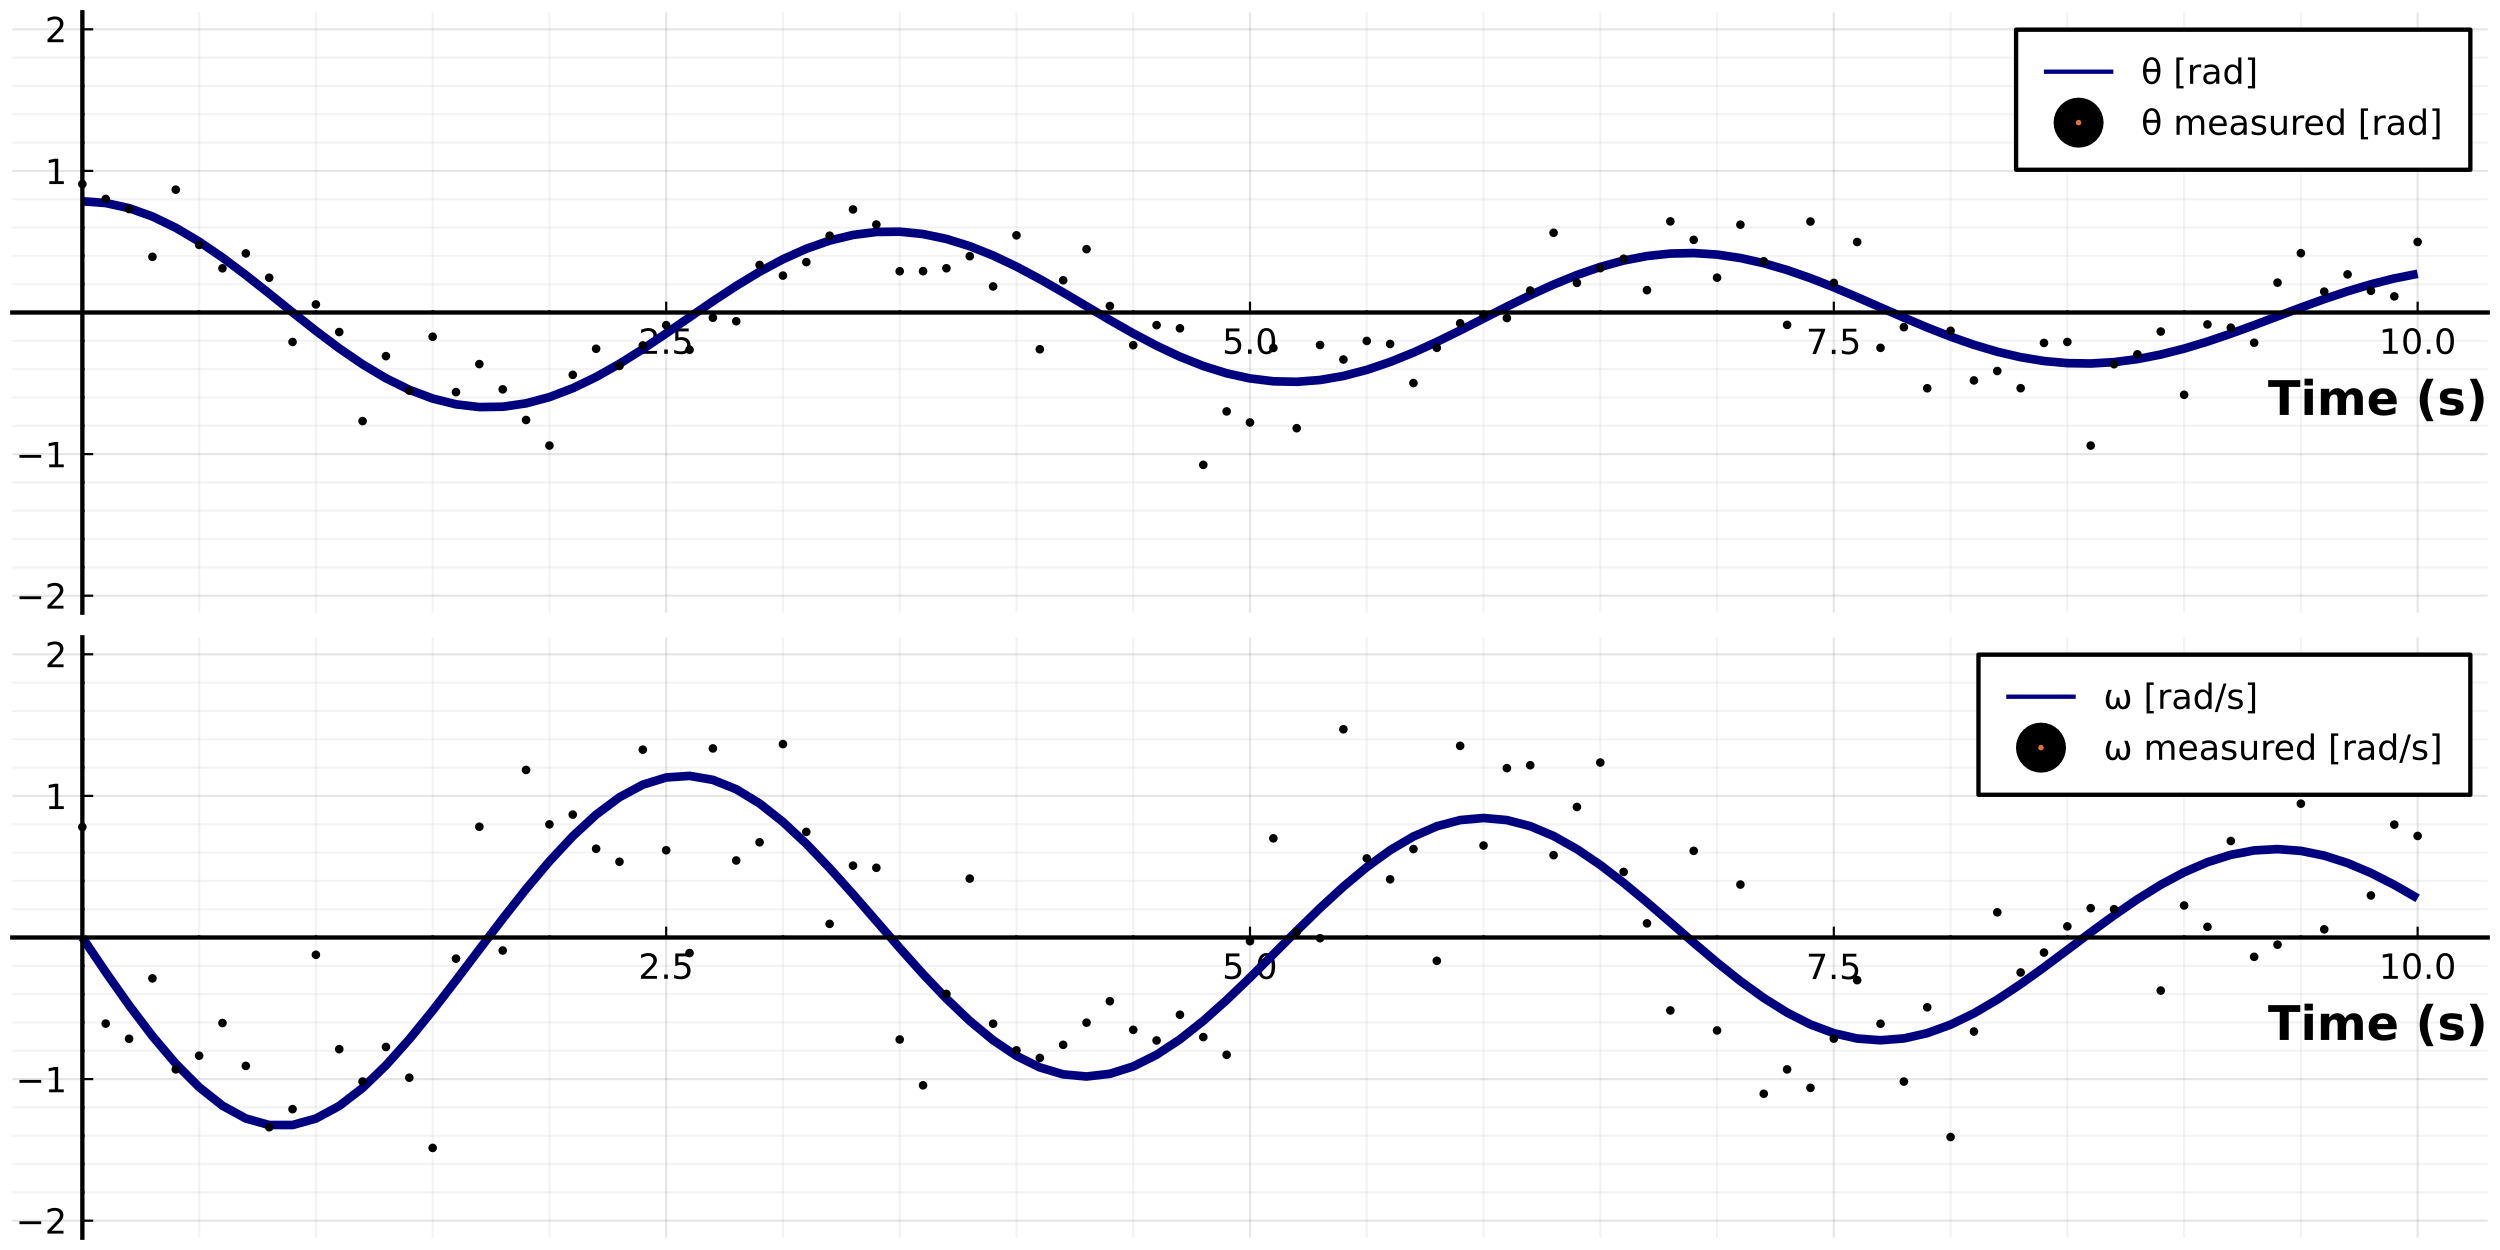 <?xml version="1.0" encoding="utf-8" standalone="no"?>
<!DOCTYPE svg PUBLIC "-//W3C//DTD SVG 1.1//EN"
  "http://www.w3.org/Graphics/SVG/1.1/DTD/svg11.dtd">
<!-- Created with matplotlib (https://matplotlib.org/) -->
<svg height="288pt" version="1.1" viewBox="0 0 576 288" width="576pt" xmlns="http://www.w3.org/2000/svg" xmlns:xlink="http://www.w3.org/1999/xlink">
 <defs>
  <style type="text/css">*{stroke-linecap:butt;stroke-linejoin:round;}</style>
 </defs>
 <g id="figure_1">
  <g id="patch_1">
   <path d="M 0 288 
L 576 288 
L 576 0 
L 0 0 
z
" style="fill:#ffffff;"/>
  </g>
  <g id="axes_1">
   <g id="patch_2">
    <path d="M 2.835 141.165 
L 573.165 141.165 
L 573.165 2.835 
L 2.835 2.835 
z
" style="fill:#ffffff;"/>
   </g>
   <g id="matplotlib.axis_1">
    <g id="xtick_1">
     <g id="line2d_1">
      <path clip-path="url(#pb6955ec844)" d="M 18.976 141.165 
L 18.976 2.835 
" style="fill:none;stroke:#000000;stroke-linecap:square;stroke-opacity:0.1;stroke-width:0.5;"/>
     </g>
     <g id="line2d_2">
      <defs>
       <path d="M 0 0 
L 0 -2.5 
" id="m24eac4e084" style="stroke:#000000;stroke-width:0.5;"/>
      </defs>
      <g>
       <use style="stroke:#000000;stroke-width:0.5;" x="18.976" xlink:href="#m24eac4e084" y="72"/>
      </g>
     </g>
     <g id="text_1">
      <!-- $\mathregular{}$ -->
      <g transform="translate(18.976 81.579)scale(0.08 -0.08)"/>
     </g>
    </g>
    <g id="xtick_2">
     <g id="line2d_3">
      <path clip-path="url(#pb6955ec844)" d="M 153.488 141.165 
L 153.488 2.835 
" style="fill:none;stroke:#000000;stroke-linecap:square;stroke-opacity:0.1;stroke-width:0.5;"/>
     </g>
     <g id="line2d_4">
      <g>
       <use style="stroke:#000000;stroke-width:0.5;" x="153.488" xlink:href="#m24eac4e084" y="72"/>
      </g>
     </g>
     <g id="text_2">
      <!-- $\mathregular{2.5}$ -->
      <g transform="translate(147.088 81.579)scale(0.08 -0.08)">
       <defs>
        <path d="M 19.188 8.297 
L 53.609 8.297 
L 53.609 0 
L 7.328 0 
L 7.328 8.297 
Q 12.938 14.109 22.625 23.891 
Q 32.328 33.688 34.812 36.531 
Q 39.547 41.844 41.422 45.531 
Q 43.312 49.219 43.312 52.781 
Q 43.312 58.594 39.234 62.25 
Q 35.156 65.922 28.609 65.922 
Q 23.969 65.922 18.812 64.312 
Q 13.672 62.703 7.812 59.422 
L 7.812 69.391 
Q 13.766 71.781 18.938 73 
Q 24.125 74.219 28.422 74.219 
Q 39.75 74.219 46.484 68.547 
Q 53.219 62.891 53.219 53.422 
Q 53.219 48.922 51.531 44.891 
Q 49.859 40.875 45.406 35.406 
Q 44.188 33.984 37.641 27.219 
Q 31.109 20.453 19.188 8.297 
z
" id="DejaVuSans-50"/>
        <path d="M 10.688 12.406 
L 21 12.406 
L 21 0 
L 10.688 0 
z
" id="DejaVuSans-46"/>
        <path d="M 10.797 72.906 
L 49.516 72.906 
L 49.516 64.594 
L 19.828 64.594 
L 19.828 46.734 
Q 21.969 47.469 24.109 47.828 
Q 26.266 48.188 28.422 48.188 
Q 40.625 48.188 47.75 41.5 
Q 54.891 34.812 54.891 23.391 
Q 54.891 11.625 47.562 5.094 
Q 40.234 -1.422 26.906 -1.422 
Q 22.312 -1.422 17.547 -0.641 
Q 12.797 0.141 7.719 1.703 
L 7.719 11.625 
Q 12.109 9.234 16.797 8.062 
Q 21.484 6.891 26.703 6.891 
Q 35.156 6.891 40.078 11.328 
Q 45.016 15.766 45.016 23.391 
Q 45.016 31 40.078 35.438 
Q 35.156 39.891 26.703 39.891 
Q 22.75 39.891 18.812 39.016 
Q 14.891 38.141 10.797 36.281 
z
" id="DejaVuSans-53"/>
       </defs>
       <use transform="translate(0 0.781)" xlink:href="#DejaVuSans-50"/>
       <use transform="translate(63.623 0.781)" xlink:href="#DejaVuSans-46"/>
       <use transform="translate(95.41 0.781)" xlink:href="#DejaVuSans-53"/>
      </g>
     </g>
    </g>
    <g id="xtick_3">
     <g id="line2d_5">
      <path clip-path="url(#pb6955ec844)" d="M 288 141.165 
L 288 2.835 
" style="fill:none;stroke:#000000;stroke-linecap:square;stroke-opacity:0.1;stroke-width:0.5;"/>
     </g>
     <g id="line2d_6">
      <g>
       <use style="stroke:#000000;stroke-width:0.5;" x="288" xlink:href="#m24eac4e084" y="72"/>
      </g>
     </g>
     <g id="text_3">
      <!-- $\mathregular{5.0}$ -->
      <g transform="translate(281.6 81.579)scale(0.08 -0.08)">
       <defs>
        <path d="M 31.781 66.406 
Q 24.172 66.406 20.328 58.906 
Q 16.5 51.422 16.5 36.375 
Q 16.5 21.391 20.328 13.891 
Q 24.172 6.391 31.781 6.391 
Q 39.453 6.391 43.281 13.891 
Q 47.125 21.391 47.125 36.375 
Q 47.125 51.422 43.281 58.906 
Q 39.453 66.406 31.781 66.406 
z
M 31.781 74.219 
Q 44.047 74.219 50.516 64.516 
Q 56.984 54.828 56.984 36.375 
Q 56.984 17.969 50.516 8.266 
Q 44.047 -1.422 31.781 -1.422 
Q 19.531 -1.422 13.062 8.266 
Q 6.594 17.969 6.594 36.375 
Q 6.594 54.828 13.062 64.516 
Q 19.531 74.219 31.781 74.219 
z
" id="DejaVuSans-48"/>
       </defs>
       <use transform="translate(0 0.781)" xlink:href="#DejaVuSans-53"/>
       <use transform="translate(63.623 0.781)" xlink:href="#DejaVuSans-46"/>
       <use transform="translate(95.41 0.781)" xlink:href="#DejaVuSans-48"/>
      </g>
     </g>
    </g>
    <g id="xtick_4">
     <g id="line2d_7">
      <path clip-path="url(#pb6955ec844)" d="M 422.512 141.165 
L 422.512 2.835 
" style="fill:none;stroke:#000000;stroke-linecap:square;stroke-opacity:0.1;stroke-width:0.5;"/>
     </g>
     <g id="line2d_8">
      <g>
       <use style="stroke:#000000;stroke-width:0.5;" x="422.512" xlink:href="#m24eac4e084" y="72"/>
      </g>
     </g>
     <g id="text_4">
      <!-- $\mathregular{7.5}$ -->
      <g transform="translate(416.112 81.579)scale(0.08 -0.08)">
       <defs>
        <path d="M 8.203 72.906 
L 55.078 72.906 
L 55.078 68.703 
L 28.609 0 
L 18.312 0 
L 43.219 64.594 
L 8.203 64.594 
z
" id="DejaVuSans-55"/>
       </defs>
       <use transform="translate(0 0.094)" xlink:href="#DejaVuSans-55"/>
       <use transform="translate(63.623 0.094)" xlink:href="#DejaVuSans-46"/>
       <use transform="translate(95.41 0.094)" xlink:href="#DejaVuSans-53"/>
      </g>
     </g>
    </g>
    <g id="xtick_5">
     <g id="line2d_9">
      <path clip-path="url(#pb6955ec844)" d="M 557.024 141.165 
L 557.024 2.835 
" style="fill:none;stroke:#000000;stroke-linecap:square;stroke-opacity:0.1;stroke-width:0.5;"/>
     </g>
     <g id="line2d_10">
      <g>
       <use style="stroke:#000000;stroke-width:0.5;" x="557.024" xlink:href="#m24eac4e084" y="72"/>
      </g>
     </g>
     <g id="text_5">
      <!-- $\mathregular{10.0}$ -->
      <g transform="translate(548.104 81.579)scale(0.08 -0.08)">
       <defs>
        <path d="M 12.406 8.297 
L 28.516 8.297 
L 28.516 63.922 
L 10.984 60.406 
L 10.984 69.391 
L 28.422 72.906 
L 38.281 72.906 
L 38.281 8.297 
L 54.391 8.297 
L 54.391 0 
L 12.406 0 
z
" id="DejaVuSans-49"/>
       </defs>
       <use transform="translate(0 0.781)" xlink:href="#DejaVuSans-49"/>
       <use transform="translate(63.623 0.781)" xlink:href="#DejaVuSans-48"/>
       <use transform="translate(127.246 0.781)" xlink:href="#DejaVuSans-46"/>
       <use transform="translate(159.033 0.781)" xlink:href="#DejaVuSans-48"/>
      </g>
     </g>
    </g>
    <g id="xtick_6">
     <g id="line2d_11">
      <path clip-path="url(#pb6955ec844)" d="M 45.878 141.165 
L 45.878 2.835 
" style="fill:none;stroke:#000000;stroke-linecap:square;stroke-opacity:0.05;stroke-width:0.5;"/>
     </g>
     <g id="line2d_12">
      <defs>
       <path d="M 0 0 
L 0 -0.5 
" id="mc2458f69e3" style="stroke:#000000;stroke-width:0.6;"/>
      </defs>
      <g>
       <use style="stroke:#000000;stroke-width:0.6;" x="45.878" xlink:href="#mc2458f69e3" y="72"/>
      </g>
     </g>
    </g>
    <g id="xtick_7">
     <g id="line2d_13">
      <path clip-path="url(#pb6955ec844)" d="M 72.781 141.165 
L 72.781 2.835 
" style="fill:none;stroke:#000000;stroke-linecap:square;stroke-opacity:0.05;stroke-width:0.5;"/>
     </g>
     <g id="line2d_14">
      <g>
       <use style="stroke:#000000;stroke-width:0.6;" x="72.781" xlink:href="#mc2458f69e3" y="72"/>
      </g>
     </g>
    </g>
    <g id="xtick_8">
     <g id="line2d_15">
      <path clip-path="url(#pb6955ec844)" d="M 99.683 141.165 
L 99.683 2.835 
" style="fill:none;stroke:#000000;stroke-linecap:square;stroke-opacity:0.05;stroke-width:0.5;"/>
     </g>
     <g id="line2d_16">
      <g>
       <use style="stroke:#000000;stroke-width:0.6;" x="99.683" xlink:href="#mc2458f69e3" y="72"/>
      </g>
     </g>
    </g>
    <g id="xtick_9">
     <g id="line2d_17">
      <path clip-path="url(#pb6955ec844)" d="M 126.586 141.165 
L 126.586 2.835 
" style="fill:none;stroke:#000000;stroke-linecap:square;stroke-opacity:0.05;stroke-width:0.5;"/>
     </g>
     <g id="line2d_18">
      <g>
       <use style="stroke:#000000;stroke-width:0.6;" x="126.586" xlink:href="#mc2458f69e3" y="72"/>
      </g>
     </g>
    </g>
    <g id="xtick_10">
     <g id="line2d_19">
      <path clip-path="url(#pb6955ec844)" d="M 180.39 141.165 
L 180.39 2.835 
" style="fill:none;stroke:#000000;stroke-linecap:square;stroke-opacity:0.05;stroke-width:0.5;"/>
     </g>
     <g id="line2d_20">
      <g>
       <use style="stroke:#000000;stroke-width:0.6;" x="180.39" xlink:href="#mc2458f69e3" y="72"/>
      </g>
     </g>
    </g>
    <g id="xtick_11">
     <g id="line2d_21">
      <path clip-path="url(#pb6955ec844)" d="M 207.293 141.165 
L 207.293 2.835 
" style="fill:none;stroke:#000000;stroke-linecap:square;stroke-opacity:0.05;stroke-width:0.5;"/>
     </g>
     <g id="line2d_22">
      <g>
       <use style="stroke:#000000;stroke-width:0.6;" x="207.293" xlink:href="#mc2458f69e3" y="72"/>
      </g>
     </g>
    </g>
    <g id="xtick_12">
     <g id="line2d_23">
      <path clip-path="url(#pb6955ec844)" d="M 234.195 141.165 
L 234.195 2.835 
" style="fill:none;stroke:#000000;stroke-linecap:square;stroke-opacity:0.05;stroke-width:0.5;"/>
     </g>
     <g id="line2d_24">
      <g>
       <use style="stroke:#000000;stroke-width:0.6;" x="234.195" xlink:href="#mc2458f69e3" y="72"/>
      </g>
     </g>
    </g>
    <g id="xtick_13">
     <g id="line2d_25">
      <path clip-path="url(#pb6955ec844)" d="M 261.098 141.165 
L 261.098 2.835 
" style="fill:none;stroke:#000000;stroke-linecap:square;stroke-opacity:0.05;stroke-width:0.5;"/>
     </g>
     <g id="line2d_26">
      <g>
       <use style="stroke:#000000;stroke-width:0.6;" x="261.098" xlink:href="#mc2458f69e3" y="72"/>
      </g>
     </g>
    </g>
    <g id="xtick_14">
     <g id="line2d_27">
      <path clip-path="url(#pb6955ec844)" d="M 314.902 141.165 
L 314.902 2.835 
" style="fill:none;stroke:#000000;stroke-linecap:square;stroke-opacity:0.05;stroke-width:0.5;"/>
     </g>
     <g id="line2d_28">
      <g>
       <use style="stroke:#000000;stroke-width:0.6;" x="314.902" xlink:href="#mc2458f69e3" y="72"/>
      </g>
     </g>
    </g>
    <g id="xtick_15">
     <g id="line2d_29">
      <path clip-path="url(#pb6955ec844)" d="M 341.805 141.165 
L 341.805 2.835 
" style="fill:none;stroke:#000000;stroke-linecap:square;stroke-opacity:0.05;stroke-width:0.5;"/>
     </g>
     <g id="line2d_30">
      <g>
       <use style="stroke:#000000;stroke-width:0.6;" x="341.805" xlink:href="#mc2458f69e3" y="72"/>
      </g>
     </g>
    </g>
    <g id="xtick_16">
     <g id="line2d_31">
      <path clip-path="url(#pb6955ec844)" d="M 368.707 141.165 
L 368.707 2.835 
" style="fill:none;stroke:#000000;stroke-linecap:square;stroke-opacity:0.05;stroke-width:0.5;"/>
     </g>
     <g id="line2d_32">
      <g>
       <use style="stroke:#000000;stroke-width:0.6;" x="368.707" xlink:href="#mc2458f69e3" y="72"/>
      </g>
     </g>
    </g>
    <g id="xtick_17">
     <g id="line2d_33">
      <path clip-path="url(#pb6955ec844)" d="M 395.61 141.165 
L 395.61 2.835 
" style="fill:none;stroke:#000000;stroke-linecap:square;stroke-opacity:0.05;stroke-width:0.5;"/>
     </g>
     <g id="line2d_34">
      <g>
       <use style="stroke:#000000;stroke-width:0.6;" x="395.61" xlink:href="#mc2458f69e3" y="72"/>
      </g>
     </g>
    </g>
    <g id="xtick_18">
     <g id="line2d_35">
      <path clip-path="url(#pb6955ec844)" d="M 449.414 141.165 
L 449.414 2.835 
" style="fill:none;stroke:#000000;stroke-linecap:square;stroke-opacity:0.05;stroke-width:0.5;"/>
     </g>
     <g id="line2d_36">
      <g>
       <use style="stroke:#000000;stroke-width:0.6;" x="449.414" xlink:href="#mc2458f69e3" y="72"/>
      </g>
     </g>
    </g>
    <g id="xtick_19">
     <g id="line2d_37">
      <path clip-path="url(#pb6955ec844)" d="M 476.317 141.165 
L 476.317 2.835 
" style="fill:none;stroke:#000000;stroke-linecap:square;stroke-opacity:0.05;stroke-width:0.5;"/>
     </g>
     <g id="line2d_38">
      <g>
       <use style="stroke:#000000;stroke-width:0.6;" x="476.317" xlink:href="#mc2458f69e3" y="72"/>
      </g>
     </g>
    </g>
    <g id="xtick_20">
     <g id="line2d_39">
      <path clip-path="url(#pb6955ec844)" d="M 503.219 141.165 
L 503.219 2.835 
" style="fill:none;stroke:#000000;stroke-linecap:square;stroke-opacity:0.05;stroke-width:0.5;"/>
     </g>
     <g id="line2d_40">
      <g>
       <use style="stroke:#000000;stroke-width:0.6;" x="503.219" xlink:href="#mc2458f69e3" y="72"/>
      </g>
     </g>
    </g>
    <g id="xtick_21">
     <g id="line2d_41">
      <path clip-path="url(#pb6955ec844)" d="M 530.122 141.165 
L 530.122 2.835 
" style="fill:none;stroke:#000000;stroke-linecap:square;stroke-opacity:0.05;stroke-width:0.5;"/>
     </g>
     <g id="line2d_42">
      <g>
       <use style="stroke:#000000;stroke-width:0.6;" x="530.122" xlink:href="#mc2458f69e3" y="72"/>
      </g>
     </g>
    </g>
    <g id="text_6">
     <!-- Time (s) -->
     <g transform="translate(522.536 95.601)scale(0.11 -0.11)">
      <defs>
       <path d="M 0.484 72.906 
L 67.672 72.906 
L 67.672 58.688 
L 43.5 58.688 
L 43.5 0 
L 24.703 0 
L 24.703 58.688 
L 0.484 58.688 
z
" id="DejaVuSans-Bold-84"/>
       <path d="M 8.406 54.688 
L 25.875 54.688 
L 25.875 0 
L 8.406 0 
z
M 8.406 75.984 
L 25.875 75.984 
L 25.875 61.719 
L 8.406 61.719 
z
" id="DejaVuSans-Bold-105"/>
       <path d="M 59.078 45.609 
Q 62.406 50.688 66.969 53.344 
Q 71.531 56 77 56 
Q 86.422 56 91.359 50.188 
Q 96.297 44.391 96.297 33.297 
L 96.297 0 
L 78.719 0 
L 78.719 28.516 
Q 78.766 29.156 78.781 29.828 
Q 78.812 30.516 78.812 31.781 
Q 78.812 37.594 77.094 40.203 
Q 75.391 42.828 71.578 42.828 
Q 66.609 42.828 63.891 38.719 
Q 61.188 34.625 61.078 26.859 
L 61.078 0 
L 43.5 0 
L 43.5 28.516 
Q 43.5 37.594 41.938 40.203 
Q 40.375 42.828 36.375 42.828 
Q 31.344 42.828 28.609 38.703 
Q 25.875 34.578 25.875 26.906 
L 25.875 0 
L 8.297 0 
L 8.297 54.688 
L 25.875 54.688 
L 25.875 46.688 
Q 29.109 51.312 33.281 53.656 
Q 37.453 56 42.484 56 
Q 48.141 56 52.484 53.266 
Q 56.844 50.531 59.078 45.609 
z
" id="DejaVuSans-Bold-109"/>
       <path d="M 62.984 27.484 
L 62.984 22.516 
L 22.125 22.516 
Q 22.75 16.359 26.562 13.281 
Q 30.375 10.203 37.203 10.203 
Q 42.719 10.203 48.5 11.844 
Q 54.297 13.484 60.406 16.797 
L 60.406 3.328 
Q 54.203 0.984 48 -0.219 
Q 41.797 -1.422 35.594 -1.422 
Q 20.75 -1.422 12.516 6.125 
Q 4.297 13.672 4.297 27.297 
Q 4.297 40.672 12.375 48.328 
Q 20.453 56 34.625 56 
Q 47.516 56 55.25 48.234 
Q 62.984 40.484 62.984 27.484 
z
M 45.016 33.297 
Q 45.016 38.281 42.109 41.328 
Q 39.203 44.391 34.516 44.391 
Q 29.438 44.391 26.266 41.531 
Q 23.094 38.672 22.312 33.297 
z
" id="DejaVuSans-Bold-101"/>
       <path id="DejaVuSans-Bold-32"/>
       <path d="M 37.703 -13.188 
L 23.188 -13.188 
Q 15.719 -1.125 12.156 9.734 
Q 8.594 20.609 8.594 31.297 
Q 8.594 42 12.172 52.953 
Q 15.766 63.922 23.188 75.875 
L 37.703 75.875 
Q 31.453 64.312 28.328 53.25 
Q 25.203 42.188 25.203 31.391 
Q 25.203 20.609 28.297 9.516 
Q 31.391 -1.562 37.703 -13.188 
z
" id="DejaVuSans-Bold-40"/>
       <path d="M 51.125 52.984 
L 51.125 39.703 
Q 45.516 42.047 40.281 43.219 
Q 35.062 44.391 30.422 44.391 
Q 25.438 44.391 23.016 43.141 
Q 20.609 41.891 20.609 39.312 
Q 20.609 37.203 22.438 36.078 
Q 24.266 34.969 29 34.422 
L 32.078 33.984 
Q 45.516 32.281 50.141 28.375 
Q 54.781 24.469 54.781 16.109 
Q 54.781 7.375 48.328 2.969 
Q 41.891 -1.422 29.109 -1.422 
Q 23.688 -1.422 17.891 -0.562 
Q 12.109 0.297 6 2 
L 6 15.281 
Q 11.234 12.75 16.719 11.469 
Q 22.219 10.203 27.875 10.203 
Q 33.016 10.203 35.594 11.609 
Q 38.188 13.031 38.188 15.828 
Q 38.188 18.172 36.406 19.312 
Q 34.625 20.453 29.297 21.094 
L 26.219 21.484 
Q 14.547 22.953 9.859 26.906 
Q 5.172 30.859 5.172 38.922 
Q 5.172 47.609 11.125 51.797 
Q 17.094 56 29.391 56 
Q 34.234 56 39.547 55.266 
Q 44.875 54.547 51.125 52.984 
z
" id="DejaVuSans-Bold-115"/>
       <path d="M 8.016 -13.188 
Q 14.266 -1.562 17.391 9.516 
Q 20.516 20.609 20.516 31.391 
Q 20.516 42.188 17.391 53.25 
Q 14.266 64.312 8.016 75.875 
L 22.516 75.875 
Q 29.938 63.922 33.516 52.953 
Q 37.109 42 37.109 31.297 
Q 37.109 20.609 33.547 9.734 
Q 29.984 -1.125 22.516 -13.188 
z
" id="DejaVuSans-Bold-41"/>
      </defs>
      <use xlink:href="#DejaVuSans-Bold-84"/>
      <use x="68.213" xlink:href="#DejaVuSans-Bold-105"/>
      <use x="102.49" xlink:href="#DejaVuSans-Bold-109"/>
      <use x="206.689" xlink:href="#DejaVuSans-Bold-101"/>
      <use x="274.512" xlink:href="#DejaVuSans-Bold-32"/>
      <use x="309.326" xlink:href="#DejaVuSans-Bold-40"/>
      <use x="355.029" xlink:href="#DejaVuSans-Bold-115"/>
      <use x="414.551" xlink:href="#DejaVuSans-Bold-41"/>
     </g>
    </g>
   </g>
   <g id="matplotlib.axis_2">
    <g id="ytick_1">
     <g id="line2d_43">
      <path clip-path="url(#pb6955ec844)" d="M 2.835 137.25 
L 573.165 137.25 
" style="fill:none;stroke:#000000;stroke-linecap:square;stroke-opacity:0.1;stroke-width:0.5;"/>
     </g>
     <g id="line2d_44">
      <defs>
       <path d="M 0 0 
L 2.5 0 
" id="m45b6ebad8d" style="stroke:#000000;stroke-width:0.5;"/>
      </defs>
      <g>
       <use style="stroke:#000000;stroke-width:0.5;" x="18.976" xlink:href="#m45b6ebad8d" y="137.25"/>
      </g>
     </g>
     <g id="text_7">
      <!-- $\mathregular{-2}$ -->
      <g transform="translate(3.636 140.29)scale(0.08 -0.08)">
       <defs>
        <path d="M 10.594 35.5 
L 73.188 35.5 
L 73.188 27.203 
L 10.594 27.203 
z
" id="DejaVuSans-8722"/>
       </defs>
       <use transform="translate(0 0.781)" xlink:href="#DejaVuSans-8722"/>
       <use transform="translate(83.789 0.781)" xlink:href="#DejaVuSans-50"/>
      </g>
     </g>
    </g>
    <g id="ytick_2">
     <g id="line2d_45">
      <path clip-path="url(#pb6955ec844)" d="M 2.835 104.625 
L 573.165 104.625 
" style="fill:none;stroke:#000000;stroke-linecap:square;stroke-opacity:0.1;stroke-width:0.5;"/>
     </g>
     <g id="line2d_46">
      <g>
       <use style="stroke:#000000;stroke-width:0.5;" x="18.976" xlink:href="#m45b6ebad8d" y="104.625"/>
      </g>
     </g>
     <g id="text_8">
      <!-- $\mathregular{-1}$ -->
      <g transform="translate(3.636 107.665)scale(0.08 -0.08)">
       <use transform="translate(0 0.094)" xlink:href="#DejaVuSans-8722"/>
       <use transform="translate(83.789 0.094)" xlink:href="#DejaVuSans-49"/>
      </g>
     </g>
    </g>
    <g id="ytick_3">
     <g id="line2d_47">
      <path clip-path="url(#pb6955ec844)" d="M 2.835 72 
L 573.165 72 
" style="fill:none;stroke:#000000;stroke-linecap:square;stroke-opacity:0.1;stroke-width:0.5;"/>
     </g>
     <g id="line2d_48">
      <g>
       <use style="stroke:#000000;stroke-width:0.5;" x="18.976" xlink:href="#m45b6ebad8d" y="72"/>
      </g>
     </g>
     <g id="text_9">
      <!-- $\mathregular{}$ -->
      <g transform="translate(15.476 75.039)scale(0.08 -0.08)"/>
     </g>
    </g>
    <g id="ytick_4">
     <g id="line2d_49">
      <path clip-path="url(#pb6955ec844)" d="M 2.835 39.375 
L 573.165 39.375 
" style="fill:none;stroke:#000000;stroke-linecap:square;stroke-opacity:0.1;stroke-width:0.5;"/>
     </g>
     <g id="line2d_50">
      <g>
       <use style="stroke:#000000;stroke-width:0.5;" x="18.976" xlink:href="#m45b6ebad8d" y="39.375"/>
      </g>
     </g>
     <g id="text_10">
      <!-- $\mathregular{1}$ -->
      <g transform="translate(10.356 42.414)scale(0.08 -0.08)">
       <use transform="translate(0 0.094)" xlink:href="#DejaVuSans-49"/>
      </g>
     </g>
    </g>
    <g id="ytick_5">
     <g id="line2d_51">
      <path clip-path="url(#pb6955ec844)" d="M 2.835 6.75 
L 573.165 6.75 
" style="fill:none;stroke:#000000;stroke-linecap:square;stroke-opacity:0.1;stroke-width:0.5;"/>
     </g>
     <g id="line2d_52">
      <g>
       <use style="stroke:#000000;stroke-width:0.5;" x="18.976" xlink:href="#m45b6ebad8d" y="6.75"/>
      </g>
     </g>
     <g id="text_11">
      <!-- $\mathregular{2}$ -->
      <g transform="translate(10.356 9.789)scale(0.08 -0.08)">
       <use transform="translate(0 0.781)" xlink:href="#DejaVuSans-50"/>
      </g>
     </g>
    </g>
    <g id="ytick_6">
     <g id="line2d_53">
      <path clip-path="url(#pb6955ec844)" d="M 2.835 130.725 
L 573.165 130.725 
" style="fill:none;stroke:#000000;stroke-linecap:square;stroke-opacity:0.05;stroke-width:0.5;"/>
     </g>
     <g id="line2d_54">
      <defs>
       <path d="M 0 0 
L 0.5 0 
" id="m19921b42d3" style="stroke:#000000;stroke-width:0.6;"/>
      </defs>
      <g>
       <use style="stroke:#000000;stroke-width:0.6;" x="18.976" xlink:href="#m19921b42d3" y="130.725"/>
      </g>
     </g>
    </g>
    <g id="ytick_7">
     <g id="line2d_55">
      <path clip-path="url(#pb6955ec844)" d="M 2.835 124.2 
L 573.165 124.2 
" style="fill:none;stroke:#000000;stroke-linecap:square;stroke-opacity:0.05;stroke-width:0.5;"/>
     </g>
     <g id="line2d_56">
      <g>
       <use style="stroke:#000000;stroke-width:0.6;" x="18.976" xlink:href="#m19921b42d3" y="124.2"/>
      </g>
     </g>
    </g>
    <g id="ytick_8">
     <g id="line2d_57">
      <path clip-path="url(#pb6955ec844)" d="M 2.835 117.675 
L 573.165 117.675 
" style="fill:none;stroke:#000000;stroke-linecap:square;stroke-opacity:0.05;stroke-width:0.5;"/>
     </g>
     <g id="line2d_58">
      <g>
       <use style="stroke:#000000;stroke-width:0.6;" x="18.976" xlink:href="#m19921b42d3" y="117.675"/>
      </g>
     </g>
    </g>
    <g id="ytick_9">
     <g id="line2d_59">
      <path clip-path="url(#pb6955ec844)" d="M 2.835 111.15 
L 573.165 111.15 
" style="fill:none;stroke:#000000;stroke-linecap:square;stroke-opacity:0.05;stroke-width:0.5;"/>
     </g>
     <g id="line2d_60">
      <g>
       <use style="stroke:#000000;stroke-width:0.6;" x="18.976" xlink:href="#m19921b42d3" y="111.15"/>
      </g>
     </g>
    </g>
    <g id="ytick_10">
     <g id="line2d_61">
      <path clip-path="url(#pb6955ec844)" d="M 2.835 98.1 
L 573.165 98.1 
" style="fill:none;stroke:#000000;stroke-linecap:square;stroke-opacity:0.05;stroke-width:0.5;"/>
     </g>
     <g id="line2d_62">
      <g>
       <use style="stroke:#000000;stroke-width:0.6;" x="18.976" xlink:href="#m19921b42d3" y="98.1"/>
      </g>
     </g>
    </g>
    <g id="ytick_11">
     <g id="line2d_63">
      <path clip-path="url(#pb6955ec844)" d="M 2.835 91.575 
L 573.165 91.575 
" style="fill:none;stroke:#000000;stroke-linecap:square;stroke-opacity:0.05;stroke-width:0.5;"/>
     </g>
     <g id="line2d_64">
      <g>
       <use style="stroke:#000000;stroke-width:0.6;" x="18.976" xlink:href="#m19921b42d3" y="91.575"/>
      </g>
     </g>
    </g>
    <g id="ytick_12">
     <g id="line2d_65">
      <path clip-path="url(#pb6955ec844)" d="M 2.835 85.05 
L 573.165 85.05 
" style="fill:none;stroke:#000000;stroke-linecap:square;stroke-opacity:0.05;stroke-width:0.5;"/>
     </g>
     <g id="line2d_66">
      <g>
       <use style="stroke:#000000;stroke-width:0.6;" x="18.976" xlink:href="#m19921b42d3" y="85.05"/>
      </g>
     </g>
    </g>
    <g id="ytick_13">
     <g id="line2d_67">
      <path clip-path="url(#pb6955ec844)" d="M 2.835 78.525 
L 573.165 78.525 
" style="fill:none;stroke:#000000;stroke-linecap:square;stroke-opacity:0.05;stroke-width:0.5;"/>
     </g>
     <g id="line2d_68">
      <g>
       <use style="stroke:#000000;stroke-width:0.6;" x="18.976" xlink:href="#m19921b42d3" y="78.525"/>
      </g>
     </g>
    </g>
    <g id="ytick_14">
     <g id="line2d_69">
      <path clip-path="url(#pb6955ec844)" d="M 2.835 65.475 
L 573.165 65.475 
" style="fill:none;stroke:#000000;stroke-linecap:square;stroke-opacity:0.05;stroke-width:0.5;"/>
     </g>
     <g id="line2d_70">
      <g>
       <use style="stroke:#000000;stroke-width:0.6;" x="18.976" xlink:href="#m19921b42d3" y="65.475"/>
      </g>
     </g>
    </g>
    <g id="ytick_15">
     <g id="line2d_71">
      <path clip-path="url(#pb6955ec844)" d="M 2.835 58.95 
L 573.165 58.95 
" style="fill:none;stroke:#000000;stroke-linecap:square;stroke-opacity:0.05;stroke-width:0.5;"/>
     </g>
     <g id="line2d_72">
      <g>
       <use style="stroke:#000000;stroke-width:0.6;" x="18.976" xlink:href="#m19921b42d3" y="58.95"/>
      </g>
     </g>
    </g>
    <g id="ytick_16">
     <g id="line2d_73">
      <path clip-path="url(#pb6955ec844)" d="M 2.835 52.425 
L 573.165 52.425 
" style="fill:none;stroke:#000000;stroke-linecap:square;stroke-opacity:0.05;stroke-width:0.5;"/>
     </g>
     <g id="line2d_74">
      <g>
       <use style="stroke:#000000;stroke-width:0.6;" x="18.976" xlink:href="#m19921b42d3" y="52.425"/>
      </g>
     </g>
    </g>
    <g id="ytick_17">
     <g id="line2d_75">
      <path clip-path="url(#pb6955ec844)" d="M 2.835 45.9 
L 573.165 45.9 
" style="fill:none;stroke:#000000;stroke-linecap:square;stroke-opacity:0.05;stroke-width:0.5;"/>
     </g>
     <g id="line2d_76">
      <g>
       <use style="stroke:#000000;stroke-width:0.6;" x="18.976" xlink:href="#m19921b42d3" y="45.9"/>
      </g>
     </g>
    </g>
    <g id="ytick_18">
     <g id="line2d_77">
      <path clip-path="url(#pb6955ec844)" d="M 2.835 32.85 
L 573.165 32.85 
" style="fill:none;stroke:#000000;stroke-linecap:square;stroke-opacity:0.05;stroke-width:0.5;"/>
     </g>
     <g id="line2d_78">
      <g>
       <use style="stroke:#000000;stroke-width:0.6;" x="18.976" xlink:href="#m19921b42d3" y="32.85"/>
      </g>
     </g>
    </g>
    <g id="ytick_19">
     <g id="line2d_79">
      <path clip-path="url(#pb6955ec844)" d="M 2.835 26.325 
L 573.165 26.325 
" style="fill:none;stroke:#000000;stroke-linecap:square;stroke-opacity:0.05;stroke-width:0.5;"/>
     </g>
     <g id="line2d_80">
      <g>
       <use style="stroke:#000000;stroke-width:0.6;" x="18.976" xlink:href="#m19921b42d3" y="26.325"/>
      </g>
     </g>
    </g>
    <g id="ytick_20">
     <g id="line2d_81">
      <path clip-path="url(#pb6955ec844)" d="M 2.835 19.8 
L 573.165 19.8 
" style="fill:none;stroke:#000000;stroke-linecap:square;stroke-opacity:0.05;stroke-width:0.5;"/>
     </g>
     <g id="line2d_82">
      <g>
       <use style="stroke:#000000;stroke-width:0.6;" x="18.976" xlink:href="#m19921b42d3" y="19.8"/>
      </g>
     </g>
    </g>
    <g id="ytick_21">
     <g id="line2d_83">
      <path clip-path="url(#pb6955ec844)" d="M 2.835 13.275 
L 573.165 13.275 
" style="fill:none;stroke:#000000;stroke-linecap:square;stroke-opacity:0.05;stroke-width:0.5;"/>
     </g>
     <g id="line2d_84">
      <g>
       <use style="stroke:#000000;stroke-width:0.6;" x="18.976" xlink:href="#m19921b42d3" y="13.275"/>
      </g>
     </g>
    </g>
   </g>
   <g id="line2d_85">
    <path clip-path="url(#pb6955ec844)" d="M 18.976 46.376 
L 24.357 46.777 
L 29.737 47.96 
L 35.118 49.882 
L 40.498 52.479 
L 45.878 55.665 
L 51.259 59.338 
L 56.639 63.372 
L 62.02 67.63 
L 67.4 71.963 
L 72.781 76.22 
L 78.161 80.257 
L 83.542 83.94 
L 88.922 87.154 
L 94.303 89.805 
L 99.683 91.822 
L 105.064 93.16 
L 110.444 93.791 
L 115.825 93.71 
L 121.205 92.932 
L 126.586 91.493 
L 131.966 89.443 
L 137.347 86.854 
L 142.727 83.814 
L 148.108 80.428 
L 153.488 76.814 
L 158.869 73.097 
L 164.249 69.408 
L 169.629 65.875 
L 175.01 62.614 
L 180.39 59.732 
L 185.771 57.315 
L 191.151 55.432 
L 196.532 54.133 
L 201.912 53.445 
L 207.293 53.377 
L 212.673 53.921 
L 218.054 55.051 
L 223.434 56.722 
L 228.815 58.873 
L 234.195 61.427 
L 239.576 64.296 
L 244.956 67.38 
L 250.337 70.567 
L 255.717 73.748 
L 261.098 76.811 
L 266.478 79.655 
L 271.859 82.187 
L 277.239 84.326 
L 282.62 86.011 
L 288 87.195 
L 293.38 87.85 
L 298.761 87.968 
L 304.141 87.552 
L 309.522 86.624 
L 314.902 85.221 
L 320.283 83.399 
L 325.663 81.224 
L 331.044 78.771 
L 336.424 76.129 
L 341.805 73.391 
L 347.185 70.653 
L 352.566 68.011 
L 357.946 65.554 
L 363.327 63.361 
L 368.707 61.502 
L 374.088 60.033 
L 379.468 58.997 
L 384.849 58.418 
L 390.229 58.305 
L 395.61 58.654 
L 400.99 59.446 
L 406.371 60.65 
L 411.751 62.218 
L 417.131 64.091 
L 422.512 66.201 
L 427.892 68.474 
L 433.273 70.829 
L 438.653 73.183 
L 444.034 75.454 
L 449.414 77.566 
L 454.795 79.448 
L 460.175 81.041 
L 465.556 82.298 
L 470.936 83.182 
L 476.317 83.669 
L 481.697 83.752 
L 487.078 83.436 
L 492.458 82.738 
L 497.839 81.687 
L 503.219 80.323 
L 508.6 78.698 
L 513.98 76.873 
L 519.361 74.912 
L 524.741 72.885 
L 530.122 70.862 
L 535.502 68.914 
L 540.882 67.108 
L 546.263 65.503 
L 551.643 64.15 
L 557.024 63.09 
" style="fill:none;stroke:#00007f;stroke-width:2;"/>
   </g>
   <g id="patch_3">
    <path d="M 18.976 141.165 
L 18.976 2.835 
" style="fill:none;stroke:#000000;stroke-linecap:square;stroke-linejoin:miter;"/>
   </g>
   <g id="patch_4">
    <path d="M 2.835 72 
L 573.165 72 
" style="fill:none;stroke:#000000;stroke-linecap:square;stroke-linejoin:miter;"/>
   </g>
   <g id="PathCollection_1">
    <defs>
     <path d="M 0 0.5 
C 0.133 0.5 0.26 0.447 0.354 0.354 
C 0.447 0.26 0.5 0.133 0.5 0 
C 0.5 -0.133 0.447 -0.26 0.354 -0.354 
C 0.26 -0.447 0.133 -0.5 0 -0.5 
C -0.133 -0.5 -0.26 -0.447 -0.354 -0.354 
C -0.447 -0.26 -0.5 -0.133 -0.5 0 
C -0.5 0.133 -0.447 0.26 -0.354 0.354 
C -0.26 0.447 -0.133 0.5 0 0.5 
z
" id="mac2a89db97" style="stroke:#000000;"/>
    </defs>
    <g clip-path="url(#pb6955ec844)">
     <use style="fill:#e36f47;stroke:#000000;" x="18.976" xlink:href="#mac2a89db97" y="42.402"/>
     <use style="fill:#e36f47;stroke:#000000;" x="24.357" xlink:href="#mac2a89db97" y="45.838"/>
     <use style="fill:#e36f47;stroke:#000000;" x="29.737" xlink:href="#mac2a89db97" y="48.162"/>
     <use style="fill:#e36f47;stroke:#000000;" x="35.118" xlink:href="#mac2a89db97" y="59.173"/>
     <use style="fill:#e36f47;stroke:#000000;" x="40.498" xlink:href="#mac2a89db97" y="43.702"/>
     <use style="fill:#e36f47;stroke:#000000;" x="45.878" xlink:href="#mac2a89db97" y="56.429"/>
     <use style="fill:#e36f47;stroke:#000000;" x="51.259" xlink:href="#mac2a89db97" y="61.819"/>
     <use style="fill:#e36f47;stroke:#000000;" x="56.639" xlink:href="#mac2a89db97" y="58.388"/>
     <use style="fill:#e36f47;stroke:#000000;" x="62.02" xlink:href="#mac2a89db97" y="63.99"/>
     <use style="fill:#e36f47;stroke:#000000;" x="67.4" xlink:href="#mac2a89db97" y="78.789"/>
     <use style="fill:#e36f47;stroke:#000000;" x="72.781" xlink:href="#mac2a89db97" y="70.137"/>
     <use style="fill:#e36f47;stroke:#000000;" x="78.161" xlink:href="#mac2a89db97" y="76.502"/>
     <use style="fill:#e36f47;stroke:#000000;" x="83.542" xlink:href="#mac2a89db97" y="97.013"/>
     <use style="fill:#e36f47;stroke:#000000;" x="88.922" xlink:href="#mac2a89db97" y="82.055"/>
     <use style="fill:#e36f47;stroke:#000000;" x="94.303" xlink:href="#mac2a89db97" y="89.994"/>
     <use style="fill:#e36f47;stroke:#000000;" x="99.683" xlink:href="#mac2a89db97" y="77.588"/>
     <use style="fill:#e36f47;stroke:#000000;" x="105.064" xlink:href="#mac2a89db97" y="90.346"/>
     <use style="fill:#e36f47;stroke:#000000;" x="110.444" xlink:href="#mac2a89db97" y="83.883"/>
     <use style="fill:#e36f47;stroke:#000000;" x="115.825" xlink:href="#mac2a89db97" y="89.705"/>
     <use style="fill:#e36f47;stroke:#000000;" x="121.205" xlink:href="#mac2a89db97" y="96.763"/>
     <use style="fill:#e36f47;stroke:#000000;" x="126.586" xlink:href="#mac2a89db97" y="102.653"/>
     <use style="fill:#e36f47;stroke:#000000;" x="131.966" xlink:href="#mac2a89db97" y="86.357"/>
     <use style="fill:#e36f47;stroke:#000000;" x="137.347" xlink:href="#mac2a89db97" y="80.357"/>
     <use style="fill:#e36f47;stroke:#000000;" x="142.727" xlink:href="#mac2a89db97" y="84.315"/>
     <use style="fill:#e36f47;stroke:#000000;" x="148.108" xlink:href="#mac2a89db97" y="79.592"/>
     <use style="fill:#e36f47;stroke:#000000;" x="153.488" xlink:href="#mac2a89db97" y="74.921"/>
     <use style="fill:#e36f47;stroke:#000000;" x="158.869" xlink:href="#mac2a89db97" y="80.588"/>
     <use style="fill:#e36f47;stroke:#000000;" x="164.249" xlink:href="#mac2a89db97" y="73.211"/>
     <use style="fill:#e36f47;stroke:#000000;" x="169.629" xlink:href="#mac2a89db97" y="74.014"/>
     <use style="fill:#e36f47;stroke:#000000;" x="175.01" xlink:href="#mac2a89db97" y="61.05"/>
     <use style="fill:#e36f47;stroke:#000000;" x="180.39" xlink:href="#mac2a89db97" y="63.502"/>
     <use style="fill:#e36f47;stroke:#000000;" x="185.771" xlink:href="#mac2a89db97" y="60.392"/>
     <use style="fill:#e36f47;stroke:#000000;" x="191.151" xlink:href="#mac2a89db97" y="54.305"/>
     <use style="fill:#e36f47;stroke:#000000;" x="196.532" xlink:href="#mac2a89db97" y="48.258"/>
     <use style="fill:#e36f47;stroke:#000000;" x="201.912" xlink:href="#mac2a89db97" y="51.738"/>
     <use style="fill:#e36f47;stroke:#000000;" x="207.293" xlink:href="#mac2a89db97" y="62.496"/>
     <use style="fill:#e36f47;stroke:#000000;" x="212.673" xlink:href="#mac2a89db97" y="62.478"/>
     <use style="fill:#e36f47;stroke:#000000;" x="218.054" xlink:href="#mac2a89db97" y="61.81"/>
     <use style="fill:#e36f47;stroke:#000000;" x="223.434" xlink:href="#mac2a89db97" y="59.033"/>
     <use style="fill:#e36f47;stroke:#000000;" x="228.815" xlink:href="#mac2a89db97" y="66"/>
     <use style="fill:#e36f47;stroke:#000000;" x="234.195" xlink:href="#mac2a89db97" y="54.22"/>
     <use style="fill:#e36f47;stroke:#000000;" x="239.576" xlink:href="#mac2a89db97" y="80.471"/>
     <use style="fill:#e36f47;stroke:#000000;" x="244.956" xlink:href="#mac2a89db97" y="64.576"/>
     <use style="fill:#e36f47;stroke:#000000;" x="250.337" xlink:href="#mac2a89db97" y="57.405"/>
     <use style="fill:#e36f47;stroke:#000000;" x="255.717" xlink:href="#mac2a89db97" y="70.503"/>
     <use style="fill:#e36f47;stroke:#000000;" x="261.098" xlink:href="#mac2a89db97" y="79.534"/>
     <use style="fill:#e36f47;stroke:#000000;" x="266.478" xlink:href="#mac2a89db97" y="74.91"/>
     <use style="fill:#e36f47;stroke:#000000;" x="271.859" xlink:href="#mac2a89db97" y="75.646"/>
     <use style="fill:#e36f47;stroke:#000000;" x="277.239" xlink:href="#mac2a89db97" y="107.101"/>
     <use style="fill:#e36f47;stroke:#000000;" x="282.62" xlink:href="#mac2a89db97" y="94.79"/>
     <use style="fill:#e36f47;stroke:#000000;" x="288" xlink:href="#mac2a89db97" y="97.338"/>
     <use style="fill:#e36f47;stroke:#000000;" x="293.38" xlink:href="#mac2a89db97" y="80.167"/>
     <use style="fill:#e36f47;stroke:#000000;" x="298.761" xlink:href="#mac2a89db97" y="98.659"/>
     <use style="fill:#e36f47;stroke:#000000;" x="304.141" xlink:href="#mac2a89db97" y="79.494"/>
     <use style="fill:#e36f47;stroke:#000000;" x="309.522" xlink:href="#mac2a89db97" y="82.834"/>
     <use style="fill:#e36f47;stroke:#000000;" x="314.902" xlink:href="#mac2a89db97" y="78.549"/>
     <use style="fill:#e36f47;stroke:#000000;" x="320.283" xlink:href="#mac2a89db97" y="79.246"/>
     <use style="fill:#e36f47;stroke:#000000;" x="325.663" xlink:href="#mac2a89db97" y="88.257"/>
     <use style="fill:#e36f47;stroke:#000000;" x="331.044" xlink:href="#mac2a89db97" y="80.14"/>
     <use style="fill:#e36f47;stroke:#000000;" x="336.424" xlink:href="#mac2a89db97" y="74.479"/>
     <use style="fill:#e36f47;stroke:#000000;" x="341.805" xlink:href="#mac2a89db97" y="72.61"/>
     <use style="fill:#e36f47;stroke:#000000;" x="347.185" xlink:href="#mac2a89db97" y="73.283"/>
     <use style="fill:#e36f47;stroke:#000000;" x="352.566" xlink:href="#mac2a89db97" y="66.946"/>
     <use style="fill:#e36f47;stroke:#000000;" x="357.946" xlink:href="#mac2a89db97" y="53.637"/>
     <use style="fill:#e36f47;stroke:#000000;" x="363.327" xlink:href="#mac2a89db97" y="65.172"/>
     <use style="fill:#e36f47;stroke:#000000;" x="368.707" xlink:href="#mac2a89db97" y="61.78"/>
     <use style="fill:#e36f47;stroke:#000000;" x="374.088" xlink:href="#mac2a89db97" y="59.617"/>
     <use style="fill:#e36f47;stroke:#000000;" x="379.468" xlink:href="#mac2a89db97" y="66.852"/>
     <use style="fill:#e36f47;stroke:#000000;" x="384.849" xlink:href="#mac2a89db97" y="51.005"/>
     <use style="fill:#e36f47;stroke:#000000;" x="390.229" xlink:href="#mac2a89db97" y="55.262"/>
     <use style="fill:#e36f47;stroke:#000000;" x="395.61" xlink:href="#mac2a89db97" y="63.974"/>
     <use style="fill:#e36f47;stroke:#000000;" x="400.99" xlink:href="#mac2a89db97" y="51.769"/>
     <use style="fill:#e36f47;stroke:#000000;" x="406.371" xlink:href="#mac2a89db97" y="60.2"/>
     <use style="fill:#e36f47;stroke:#000000;" x="411.751" xlink:href="#mac2a89db97" y="74.856"/>
     <use style="fill:#e36f47;stroke:#000000;" x="417.131" xlink:href="#mac2a89db97" y="51.04"/>
     <use style="fill:#e36f47;stroke:#000000;" x="422.512" xlink:href="#mac2a89db97" y="65.188"/>
     <use style="fill:#e36f47;stroke:#000000;" x="427.892" xlink:href="#mac2a89db97" y="55.758"/>
     <use style="fill:#e36f47;stroke:#000000;" x="433.273" xlink:href="#mac2a89db97" y="80.142"/>
     <use style="fill:#e36f47;stroke:#000000;" x="438.653" xlink:href="#mac2a89db97" y="75.384"/>
     <use style="fill:#e36f47;stroke:#000000;" x="444.034" xlink:href="#mac2a89db97" y="89.455"/>
     <use style="fill:#e36f47;stroke:#000000;" x="449.414" xlink:href="#mac2a89db97" y="76.225"/>
     <use style="fill:#e36f47;stroke:#000000;" x="454.795" xlink:href="#mac2a89db97" y="87.65"/>
     <use style="fill:#e36f47;stroke:#000000;" x="460.175" xlink:href="#mac2a89db97" y="85.478"/>
     <use style="fill:#e36f47;stroke:#000000;" x="465.556" xlink:href="#mac2a89db97" y="89.441"/>
     <use style="fill:#e36f47;stroke:#000000;" x="470.936" xlink:href="#mac2a89db97" y="79.009"/>
     <use style="fill:#e36f47;stroke:#000000;" x="476.317" xlink:href="#mac2a89db97" y="78.785"/>
     <use style="fill:#e36f47;stroke:#000000;" x="481.697" xlink:href="#mac2a89db97" y="102.655"/>
     <use style="fill:#e36f47;stroke:#000000;" x="487.078" xlink:href="#mac2a89db97" y="83.915"/>
     <use style="fill:#e36f47;stroke:#000000;" x="492.458" xlink:href="#mac2a89db97" y="81.637"/>
     <use style="fill:#e36f47;stroke:#000000;" x="497.839" xlink:href="#mac2a89db97" y="76.39"/>
     <use style="fill:#e36f47;stroke:#000000;" x="503.219" xlink:href="#mac2a89db97" y="90.962"/>
     <use style="fill:#e36f47;stroke:#000000;" x="508.6" xlink:href="#mac2a89db97" y="74.75"/>
     <use style="fill:#e36f47;stroke:#000000;" x="513.98" xlink:href="#mac2a89db97" y="75.493"/>
     <use style="fill:#e36f47;stroke:#000000;" x="519.361" xlink:href="#mac2a89db97" y="78.972"/>
     <use style="fill:#e36f47;stroke:#000000;" x="524.741" xlink:href="#mac2a89db97" y="65.118"/>
     <use style="fill:#e36f47;stroke:#000000;" x="530.122" xlink:href="#mac2a89db97" y="58.335"/>
     <use style="fill:#e36f47;stroke:#000000;" x="535.502" xlink:href="#mac2a89db97" y="67.187"/>
     <use style="fill:#e36f47;stroke:#000000;" x="540.882" xlink:href="#mac2a89db97" y="63.218"/>
     <use style="fill:#e36f47;stroke:#000000;" x="546.263" xlink:href="#mac2a89db97" y="66.999"/>
     <use style="fill:#e36f47;stroke:#000000;" x="551.643" xlink:href="#mac2a89db97" y="68.284"/>
     <use style="fill:#e36f47;stroke:#000000;" x="557.024" xlink:href="#mac2a89db97" y="55.742"/>
    </g>
   </g>
   <g id="legend_1">
    <g id="patch_5">
     <path d="M 464.508 39.12 
L 569.165 39.12 
L 569.165 6.835 
L 464.508 6.835 
z
" style="fill:#ffffff;stroke:#000000;stroke-linejoin:miter;"/>
    </g>
    <g id="line2d_86">
     <path d="M 470.908 16.513 
L 486.908 16.513 
" style="fill:none;stroke:#00007f;stroke-linejoin:miter;"/>
    </g>
    <g id="line2d_87"/>
    <g id="text_12">
     <!-- θ [rad] -->
     <g transform="translate(493.308 19.313)scale(0.08 -0.08)">
      <defs>
       <path d="M 46.141 34.672 
L 15.047 34.672 
Q 15.766 20.062 19.141 13.875 
Q 23.344 6.25 30.609 6.25 
Q 37.938 6.25 42 13.922 
Q 45.562 20.656 46.141 34.672 
z
M 46 42.969 
Q 44.625 56.844 42 61.719 
Q 37.797 69.438 30.609 69.438 
Q 23.141 69.438 19.188 61.812 
Q 16.062 55.672 15.141 42.969 
z
M 30.609 76.766 
Q 42.328 76.766 49.031 66.406 
Q 55.719 56.109 55.719 37.844 
Q 55.719 19.625 49.031 9.281 
Q 42.328 -1.125 30.609 -1.125 
Q 18.844 -1.125 12.203 9.281 
Q 5.516 19.625 5.516 37.844 
Q 5.516 56.109 12.203 66.406 
Q 18.844 76.766 30.609 76.766 
z
" id="DejaVuSans-952"/>
       <path id="DejaVuSans-32"/>
       <path d="M 8.594 75.984 
L 29.297 75.984 
L 29.297 69 
L 17.578 69 
L 17.578 -6.203 
L 29.297 -6.203 
L 29.297 -13.188 
L 8.594 -13.188 
z
" id="DejaVuSans-91"/>
       <path d="M 41.109 46.297 
Q 39.594 47.172 37.812 47.578 
Q 36.031 48 33.891 48 
Q 26.266 48 22.188 43.047 
Q 18.109 38.094 18.109 28.812 
L 18.109 0 
L 9.078 0 
L 9.078 54.688 
L 18.109 54.688 
L 18.109 46.188 
Q 20.953 51.172 25.484 53.578 
Q 30.031 56 36.531 56 
Q 37.453 56 38.578 55.875 
Q 39.703 55.766 41.062 55.516 
z
" id="DejaVuSans-114"/>
       <path d="M 34.281 27.484 
Q 23.391 27.484 19.188 25 
Q 14.984 22.516 14.984 16.5 
Q 14.984 11.719 18.141 8.906 
Q 21.297 6.109 26.703 6.109 
Q 34.188 6.109 38.703 11.406 
Q 43.219 16.703 43.219 25.484 
L 43.219 27.484 
z
M 52.203 31.203 
L 52.203 0 
L 43.219 0 
L 43.219 8.297 
Q 40.141 3.328 35.547 0.953 
Q 30.953 -1.422 24.312 -1.422 
Q 15.922 -1.422 10.953 3.297 
Q 6 8.016 6 15.922 
Q 6 25.141 12.172 29.828 
Q 18.359 34.516 30.609 34.516 
L 43.219 34.516 
L 43.219 35.406 
Q 43.219 41.609 39.141 45 
Q 35.062 48.391 27.688 48.391 
Q 23 48.391 18.547 47.266 
Q 14.109 46.141 10.016 43.891 
L 10.016 52.203 
Q 14.938 54.109 19.578 55.047 
Q 24.219 56 28.609 56 
Q 40.484 56 46.344 49.844 
Q 52.203 43.703 52.203 31.203 
z
" id="DejaVuSans-97"/>
       <path d="M 45.406 46.391 
L 45.406 75.984 
L 54.391 75.984 
L 54.391 0 
L 45.406 0 
L 45.406 8.203 
Q 42.578 3.328 38.25 0.953 
Q 33.938 -1.422 27.875 -1.422 
Q 17.969 -1.422 11.734 6.484 
Q 5.516 14.406 5.516 27.297 
Q 5.516 40.188 11.734 48.094 
Q 17.969 56 27.875 56 
Q 33.938 56 38.25 53.625 
Q 42.578 51.266 45.406 46.391 
z
M 14.797 27.297 
Q 14.797 17.391 18.875 11.75 
Q 22.953 6.109 30.078 6.109 
Q 37.203 6.109 41.297 11.75 
Q 45.406 17.391 45.406 27.297 
Q 45.406 37.203 41.297 42.844 
Q 37.203 48.484 30.078 48.484 
Q 22.953 48.484 18.875 42.844 
Q 14.797 37.203 14.797 27.297 
z
" id="DejaVuSans-100"/>
       <path d="M 30.422 75.984 
L 30.422 -13.188 
L 9.719 -13.188 
L 9.719 -6.203 
L 21.391 -6.203 
L 21.391 69 
L 9.719 69 
L 9.719 75.984 
z
" id="DejaVuSans-93"/>
      </defs>
      <use xlink:href="#DejaVuSans-952"/>
      <use x="61.182" xlink:href="#DejaVuSans-32"/>
      <use x="92.969" xlink:href="#DejaVuSans-91"/>
      <use x="131.982" xlink:href="#DejaVuSans-114"/>
      <use x="173.096" xlink:href="#DejaVuSans-97"/>
      <use x="234.375" xlink:href="#DejaVuSans-100"/>
      <use x="297.852" xlink:href="#DejaVuSans-93"/>
     </g>
    </g>
    <g id="line2d_88">
     <path d="M 470.908 28.256 
L 486.908 28.256 
" style="fill:none;"/>
    </g>
    <g id="line2d_89">
     <defs>
      <path d="M 0 2.56 
C 0.679 2.56 1.33 2.29 1.81 1.81 
C 2.29 1.33 2.56 0.679 2.56 0 
C 2.56 -0.679 2.29 -1.33 1.81 -1.81 
C 1.33 -2.29 0.679 -2.56 0 -2.56 
C -0.679 -2.56 -1.33 -2.29 -1.81 -1.81 
C -2.29 -1.33 -2.56 -0.679 -2.56 0 
C -2.56 0.679 -2.29 1.33 -1.81 1.81 
C -1.33 2.29 -0.679 2.56 0 2.56 
z
" id="m81d694b683" style="stroke:#000000;stroke-width:6.4;"/>
     </defs>
     <g>
      <use style="fill:#e36f47;stroke:#000000;stroke-width:6.4;" x="478.908" xlink:href="#m81d694b683" y="28.256"/>
     </g>
    </g>
    <g id="text_13">
     <!-- θ measured [rad] -->
     <g transform="translate(493.308 31.056)scale(0.08 -0.08)">
      <defs>
       <path d="M 52 44.188 
Q 55.375 50.25 60.062 53.125 
Q 64.75 56 71.094 56 
Q 79.641 56 84.281 50.016 
Q 88.922 44.047 88.922 33.016 
L 88.922 0 
L 79.891 0 
L 79.891 32.719 
Q 79.891 40.578 77.094 44.375 
Q 74.312 48.188 68.609 48.188 
Q 61.625 48.188 57.562 43.547 
Q 53.516 38.922 53.516 30.906 
L 53.516 0 
L 44.484 0 
L 44.484 32.719 
Q 44.484 40.625 41.703 44.406 
Q 38.922 48.188 33.109 48.188 
Q 26.219 48.188 22.156 43.531 
Q 18.109 38.875 18.109 30.906 
L 18.109 0 
L 9.078 0 
L 9.078 54.688 
L 18.109 54.688 
L 18.109 46.188 
Q 21.188 51.219 25.484 53.609 
Q 29.781 56 35.688 56 
Q 41.656 56 45.828 52.969 
Q 50 49.953 52 44.188 
z
" id="DejaVuSans-109"/>
       <path d="M 56.203 29.594 
L 56.203 25.203 
L 14.891 25.203 
Q 15.484 15.922 20.484 11.062 
Q 25.484 6.203 34.422 6.203 
Q 39.594 6.203 44.453 7.469 
Q 49.312 8.734 54.109 11.281 
L 54.109 2.781 
Q 49.266 0.734 44.188 -0.344 
Q 39.109 -1.422 33.891 -1.422 
Q 20.797 -1.422 13.156 6.188 
Q 5.516 13.812 5.516 26.812 
Q 5.516 40.234 12.766 48.109 
Q 20.016 56 32.328 56 
Q 43.359 56 49.781 48.891 
Q 56.203 41.797 56.203 29.594 
z
M 47.219 32.234 
Q 47.125 39.594 43.094 43.984 
Q 39.062 48.391 32.422 48.391 
Q 24.906 48.391 20.391 44.141 
Q 15.875 39.891 15.188 32.172 
z
" id="DejaVuSans-101"/>
       <path d="M 44.281 53.078 
L 44.281 44.578 
Q 40.484 46.531 36.375 47.5 
Q 32.281 48.484 27.875 48.484 
Q 21.188 48.484 17.844 46.438 
Q 14.5 44.391 14.5 40.281 
Q 14.5 37.156 16.891 35.375 
Q 19.281 33.594 26.516 31.984 
L 29.594 31.297 
Q 39.156 29.25 43.188 25.516 
Q 47.219 21.781 47.219 15.094 
Q 47.219 7.469 41.188 3.016 
Q 35.156 -1.422 24.609 -1.422 
Q 20.219 -1.422 15.453 -0.562 
Q 10.688 0.297 5.422 2 
L 5.422 11.281 
Q 10.406 8.688 15.234 7.391 
Q 20.062 6.109 24.812 6.109 
Q 31.156 6.109 34.562 8.281 
Q 37.984 10.453 37.984 14.406 
Q 37.984 18.062 35.516 20.016 
Q 33.062 21.969 24.703 23.781 
L 21.578 24.516 
Q 13.234 26.266 9.516 29.906 
Q 5.812 33.547 5.812 39.891 
Q 5.812 47.609 11.281 51.797 
Q 16.75 56 26.812 56 
Q 31.781 56 36.172 55.266 
Q 40.578 54.547 44.281 53.078 
z
" id="DejaVuSans-115"/>
       <path d="M 8.5 21.578 
L 8.5 54.688 
L 17.484 54.688 
L 17.484 21.922 
Q 17.484 14.156 20.5 10.266 
Q 23.531 6.391 29.594 6.391 
Q 36.859 6.391 41.078 11.031 
Q 45.312 15.672 45.312 23.688 
L 45.312 54.688 
L 54.297 54.688 
L 54.297 0 
L 45.312 0 
L 45.312 8.406 
Q 42.047 3.422 37.719 1 
Q 33.406 -1.422 27.688 -1.422 
Q 18.266 -1.422 13.375 4.438 
Q 8.5 10.297 8.5 21.578 
z
M 31.109 56 
z
" id="DejaVuSans-117"/>
      </defs>
      <use xlink:href="#DejaVuSans-952"/>
      <use x="61.182" xlink:href="#DejaVuSans-32"/>
      <use x="92.969" xlink:href="#DejaVuSans-109"/>
      <use x="190.381" xlink:href="#DejaVuSans-101"/>
      <use x="251.904" xlink:href="#DejaVuSans-97"/>
      <use x="313.184" xlink:href="#DejaVuSans-115"/>
      <use x="365.283" xlink:href="#DejaVuSans-117"/>
      <use x="428.662" xlink:href="#DejaVuSans-114"/>
      <use x="467.525" xlink:href="#DejaVuSans-101"/>
      <use x="529.049" xlink:href="#DejaVuSans-100"/>
      <use x="592.525" xlink:href="#DejaVuSans-32"/>
      <use x="624.312" xlink:href="#DejaVuSans-91"/>
      <use x="663.326" xlink:href="#DejaVuSans-114"/>
      <use x="704.439" xlink:href="#DejaVuSans-97"/>
      <use x="765.719" xlink:href="#DejaVuSans-100"/>
      <use x="829.195" xlink:href="#DejaVuSans-93"/>
     </g>
    </g>
   </g>
  </g>
  <g id="axes_2">
   <g id="patch_6">
    <path d="M 2.835 285.165 
L 573.165 285.165 
L 573.165 146.835 
L 2.835 146.835 
z
" style="fill:#ffffff;"/>
   </g>
   <g id="matplotlib.axis_3">
    <g id="xtick_22">
     <g id="line2d_90">
      <path clip-path="url(#p4761076e46)" d="M 18.976 285.165 
L 18.976 146.835 
" style="fill:none;stroke:#000000;stroke-linecap:square;stroke-opacity:0.1;stroke-width:0.5;"/>
     </g>
     <g id="line2d_91">
      <g>
       <use style="stroke:#000000;stroke-width:0.5;" x="18.976" xlink:href="#m24eac4e084" y="216"/>
      </g>
     </g>
     <g id="text_14">
      <!-- $\mathregular{}$ -->
      <g transform="translate(18.976 225.579)scale(0.08 -0.08)"/>
     </g>
    </g>
    <g id="xtick_23">
     <g id="line2d_92">
      <path clip-path="url(#p4761076e46)" d="M 153.488 285.165 
L 153.488 146.835 
" style="fill:none;stroke:#000000;stroke-linecap:square;stroke-opacity:0.1;stroke-width:0.5;"/>
     </g>
     <g id="line2d_93">
      <g>
       <use style="stroke:#000000;stroke-width:0.5;" x="153.488" xlink:href="#m24eac4e084" y="216"/>
      </g>
     </g>
     <g id="text_15">
      <!-- $\mathregular{2.5}$ -->
      <g transform="translate(147.088 225.579)scale(0.08 -0.08)">
       <use transform="translate(0 0.781)" xlink:href="#DejaVuSans-50"/>
       <use transform="translate(63.623 0.781)" xlink:href="#DejaVuSans-46"/>
       <use transform="translate(95.41 0.781)" xlink:href="#DejaVuSans-53"/>
      </g>
     </g>
    </g>
    <g id="xtick_24">
     <g id="line2d_94">
      <path clip-path="url(#p4761076e46)" d="M 288 285.165 
L 288 146.835 
" style="fill:none;stroke:#000000;stroke-linecap:square;stroke-opacity:0.1;stroke-width:0.5;"/>
     </g>
     <g id="line2d_95">
      <g>
       <use style="stroke:#000000;stroke-width:0.5;" x="288" xlink:href="#m24eac4e084" y="216"/>
      </g>
     </g>
     <g id="text_16">
      <!-- $\mathregular{5.0}$ -->
      <g transform="translate(281.6 225.579)scale(0.08 -0.08)">
       <use transform="translate(0 0.781)" xlink:href="#DejaVuSans-53"/>
       <use transform="translate(63.623 0.781)" xlink:href="#DejaVuSans-46"/>
       <use transform="translate(95.41 0.781)" xlink:href="#DejaVuSans-48"/>
      </g>
     </g>
    </g>
    <g id="xtick_25">
     <g id="line2d_96">
      <path clip-path="url(#p4761076e46)" d="M 422.512 285.165 
L 422.512 146.835 
" style="fill:none;stroke:#000000;stroke-linecap:square;stroke-opacity:0.1;stroke-width:0.5;"/>
     </g>
     <g id="line2d_97">
      <g>
       <use style="stroke:#000000;stroke-width:0.5;" x="422.512" xlink:href="#m24eac4e084" y="216"/>
      </g>
     </g>
     <g id="text_17">
      <!-- $\mathregular{7.5}$ -->
      <g transform="translate(416.112 225.579)scale(0.08 -0.08)">
       <use transform="translate(0 0.094)" xlink:href="#DejaVuSans-55"/>
       <use transform="translate(63.623 0.094)" xlink:href="#DejaVuSans-46"/>
       <use transform="translate(95.41 0.094)" xlink:href="#DejaVuSans-53"/>
      </g>
     </g>
    </g>
    <g id="xtick_26">
     <g id="line2d_98">
      <path clip-path="url(#p4761076e46)" d="M 557.024 285.165 
L 557.024 146.835 
" style="fill:none;stroke:#000000;stroke-linecap:square;stroke-opacity:0.1;stroke-width:0.5;"/>
     </g>
     <g id="line2d_99">
      <g>
       <use style="stroke:#000000;stroke-width:0.5;" x="557.024" xlink:href="#m24eac4e084" y="216"/>
      </g>
     </g>
     <g id="text_18">
      <!-- $\mathregular{10.0}$ -->
      <g transform="translate(548.104 225.579)scale(0.08 -0.08)">
       <use transform="translate(0 0.781)" xlink:href="#DejaVuSans-49"/>
       <use transform="translate(63.623 0.781)" xlink:href="#DejaVuSans-48"/>
       <use transform="translate(127.246 0.781)" xlink:href="#DejaVuSans-46"/>
       <use transform="translate(159.033 0.781)" xlink:href="#DejaVuSans-48"/>
      </g>
     </g>
    </g>
    <g id="xtick_27">
     <g id="line2d_100">
      <path clip-path="url(#p4761076e46)" d="M 45.878 285.165 
L 45.878 146.835 
" style="fill:none;stroke:#000000;stroke-linecap:square;stroke-opacity:0.05;stroke-width:0.5;"/>
     </g>
     <g id="line2d_101">
      <g>
       <use style="stroke:#000000;stroke-width:0.6;" x="45.878" xlink:href="#mc2458f69e3" y="216"/>
      </g>
     </g>
    </g>
    <g id="xtick_28">
     <g id="line2d_102">
      <path clip-path="url(#p4761076e46)" d="M 72.781 285.165 
L 72.781 146.835 
" style="fill:none;stroke:#000000;stroke-linecap:square;stroke-opacity:0.05;stroke-width:0.5;"/>
     </g>
     <g id="line2d_103">
      <g>
       <use style="stroke:#000000;stroke-width:0.6;" x="72.781" xlink:href="#mc2458f69e3" y="216"/>
      </g>
     </g>
    </g>
    <g id="xtick_29">
     <g id="line2d_104">
      <path clip-path="url(#p4761076e46)" d="M 99.683 285.165 
L 99.683 146.835 
" style="fill:none;stroke:#000000;stroke-linecap:square;stroke-opacity:0.05;stroke-width:0.5;"/>
     </g>
     <g id="line2d_105">
      <g>
       <use style="stroke:#000000;stroke-width:0.6;" x="99.683" xlink:href="#mc2458f69e3" y="216"/>
      </g>
     </g>
    </g>
    <g id="xtick_30">
     <g id="line2d_106">
      <path clip-path="url(#p4761076e46)" d="M 126.586 285.165 
L 126.586 146.835 
" style="fill:none;stroke:#000000;stroke-linecap:square;stroke-opacity:0.05;stroke-width:0.5;"/>
     </g>
     <g id="line2d_107">
      <g>
       <use style="stroke:#000000;stroke-width:0.6;" x="126.586" xlink:href="#mc2458f69e3" y="216"/>
      </g>
     </g>
    </g>
    <g id="xtick_31">
     <g id="line2d_108">
      <path clip-path="url(#p4761076e46)" d="M 180.39 285.165 
L 180.39 146.835 
" style="fill:none;stroke:#000000;stroke-linecap:square;stroke-opacity:0.05;stroke-width:0.5;"/>
     </g>
     <g id="line2d_109">
      <g>
       <use style="stroke:#000000;stroke-width:0.6;" x="180.39" xlink:href="#mc2458f69e3" y="216"/>
      </g>
     </g>
    </g>
    <g id="xtick_32">
     <g id="line2d_110">
      <path clip-path="url(#p4761076e46)" d="M 207.293 285.165 
L 207.293 146.835 
" style="fill:none;stroke:#000000;stroke-linecap:square;stroke-opacity:0.05;stroke-width:0.5;"/>
     </g>
     <g id="line2d_111">
      <g>
       <use style="stroke:#000000;stroke-width:0.6;" x="207.293" xlink:href="#mc2458f69e3" y="216"/>
      </g>
     </g>
    </g>
    <g id="xtick_33">
     <g id="line2d_112">
      <path clip-path="url(#p4761076e46)" d="M 234.195 285.165 
L 234.195 146.835 
" style="fill:none;stroke:#000000;stroke-linecap:square;stroke-opacity:0.05;stroke-width:0.5;"/>
     </g>
     <g id="line2d_113">
      <g>
       <use style="stroke:#000000;stroke-width:0.6;" x="234.195" xlink:href="#mc2458f69e3" y="216"/>
      </g>
     </g>
    </g>
    <g id="xtick_34">
     <g id="line2d_114">
      <path clip-path="url(#p4761076e46)" d="M 261.098 285.165 
L 261.098 146.835 
" style="fill:none;stroke:#000000;stroke-linecap:square;stroke-opacity:0.05;stroke-width:0.5;"/>
     </g>
     <g id="line2d_115">
      <g>
       <use style="stroke:#000000;stroke-width:0.6;" x="261.098" xlink:href="#mc2458f69e3" y="216"/>
      </g>
     </g>
    </g>
    <g id="xtick_35">
     <g id="line2d_116">
      <path clip-path="url(#p4761076e46)" d="M 314.902 285.165 
L 314.902 146.835 
" style="fill:none;stroke:#000000;stroke-linecap:square;stroke-opacity:0.05;stroke-width:0.5;"/>
     </g>
     <g id="line2d_117">
      <g>
       <use style="stroke:#000000;stroke-width:0.6;" x="314.902" xlink:href="#mc2458f69e3" y="216"/>
      </g>
     </g>
    </g>
    <g id="xtick_36">
     <g id="line2d_118">
      <path clip-path="url(#p4761076e46)" d="M 341.805 285.165 
L 341.805 146.835 
" style="fill:none;stroke:#000000;stroke-linecap:square;stroke-opacity:0.05;stroke-width:0.5;"/>
     </g>
     <g id="line2d_119">
      <g>
       <use style="stroke:#000000;stroke-width:0.6;" x="341.805" xlink:href="#mc2458f69e3" y="216"/>
      </g>
     </g>
    </g>
    <g id="xtick_37">
     <g id="line2d_120">
      <path clip-path="url(#p4761076e46)" d="M 368.707 285.165 
L 368.707 146.835 
" style="fill:none;stroke:#000000;stroke-linecap:square;stroke-opacity:0.05;stroke-width:0.5;"/>
     </g>
     <g id="line2d_121">
      <g>
       <use style="stroke:#000000;stroke-width:0.6;" x="368.707" xlink:href="#mc2458f69e3" y="216"/>
      </g>
     </g>
    </g>
    <g id="xtick_38">
     <g id="line2d_122">
      <path clip-path="url(#p4761076e46)" d="M 395.61 285.165 
L 395.61 146.835 
" style="fill:none;stroke:#000000;stroke-linecap:square;stroke-opacity:0.05;stroke-width:0.5;"/>
     </g>
     <g id="line2d_123">
      <g>
       <use style="stroke:#000000;stroke-width:0.6;" x="395.61" xlink:href="#mc2458f69e3" y="216"/>
      </g>
     </g>
    </g>
    <g id="xtick_39">
     <g id="line2d_124">
      <path clip-path="url(#p4761076e46)" d="M 449.414 285.165 
L 449.414 146.835 
" style="fill:none;stroke:#000000;stroke-linecap:square;stroke-opacity:0.05;stroke-width:0.5;"/>
     </g>
     <g id="line2d_125">
      <g>
       <use style="stroke:#000000;stroke-width:0.6;" x="449.414" xlink:href="#mc2458f69e3" y="216"/>
      </g>
     </g>
    </g>
    <g id="xtick_40">
     <g id="line2d_126">
      <path clip-path="url(#p4761076e46)" d="M 476.317 285.165 
L 476.317 146.835 
" style="fill:none;stroke:#000000;stroke-linecap:square;stroke-opacity:0.05;stroke-width:0.5;"/>
     </g>
     <g id="line2d_127">
      <g>
       <use style="stroke:#000000;stroke-width:0.6;" x="476.317" xlink:href="#mc2458f69e3" y="216"/>
      </g>
     </g>
    </g>
    <g id="xtick_41">
     <g id="line2d_128">
      <path clip-path="url(#p4761076e46)" d="M 503.219 285.165 
L 503.219 146.835 
" style="fill:none;stroke:#000000;stroke-linecap:square;stroke-opacity:0.05;stroke-width:0.5;"/>
     </g>
     <g id="line2d_129">
      <g>
       <use style="stroke:#000000;stroke-width:0.6;" x="503.219" xlink:href="#mc2458f69e3" y="216"/>
      </g>
     </g>
    </g>
    <g id="xtick_42">
     <g id="line2d_130">
      <path clip-path="url(#p4761076e46)" d="M 530.122 285.165 
L 530.122 146.835 
" style="fill:none;stroke:#000000;stroke-linecap:square;stroke-opacity:0.05;stroke-width:0.5;"/>
     </g>
     <g id="line2d_131">
      <g>
       <use style="stroke:#000000;stroke-width:0.6;" x="530.122" xlink:href="#mc2458f69e3" y="216"/>
      </g>
     </g>
    </g>
    <g id="text_19">
     <!-- Time (s) -->
     <g transform="translate(522.536 239.601)scale(0.11 -0.11)">
      <use xlink:href="#DejaVuSans-Bold-84"/>
      <use x="68.213" xlink:href="#DejaVuSans-Bold-105"/>
      <use x="102.49" xlink:href="#DejaVuSans-Bold-109"/>
      <use x="206.689" xlink:href="#DejaVuSans-Bold-101"/>
      <use x="274.512" xlink:href="#DejaVuSans-Bold-32"/>
      <use x="309.326" xlink:href="#DejaVuSans-Bold-40"/>
      <use x="355.029" xlink:href="#DejaVuSans-Bold-115"/>
      <use x="414.551" xlink:href="#DejaVuSans-Bold-41"/>
     </g>
    </g>
   </g>
   <g id="matplotlib.axis_4">
    <g id="ytick_22">
     <g id="line2d_132">
      <path clip-path="url(#p4761076e46)" d="M 2.835 281.25 
L 573.165 281.25 
" style="fill:none;stroke:#000000;stroke-linecap:square;stroke-opacity:0.1;stroke-width:0.5;"/>
     </g>
     <g id="line2d_133">
      <g>
       <use style="stroke:#000000;stroke-width:0.5;" x="18.976" xlink:href="#m45b6ebad8d" y="281.25"/>
      </g>
     </g>
     <g id="text_20">
      <!-- $\mathregular{-2}$ -->
      <g transform="translate(3.636 284.29)scale(0.08 -0.08)">
       <use transform="translate(0 0.781)" xlink:href="#DejaVuSans-8722"/>
       <use transform="translate(83.789 0.781)" xlink:href="#DejaVuSans-50"/>
      </g>
     </g>
    </g>
    <g id="ytick_23">
     <g id="line2d_134">
      <path clip-path="url(#p4761076e46)" d="M 2.835 248.625 
L 573.165 248.625 
" style="fill:none;stroke:#000000;stroke-linecap:square;stroke-opacity:0.1;stroke-width:0.5;"/>
     </g>
     <g id="line2d_135">
      <g>
       <use style="stroke:#000000;stroke-width:0.5;" x="18.976" xlink:href="#m45b6ebad8d" y="248.625"/>
      </g>
     </g>
     <g id="text_21">
      <!-- $\mathregular{-1}$ -->
      <g transform="translate(3.636 251.665)scale(0.08 -0.08)">
       <use transform="translate(0 0.094)" xlink:href="#DejaVuSans-8722"/>
       <use transform="translate(83.789 0.094)" xlink:href="#DejaVuSans-49"/>
      </g>
     </g>
    </g>
    <g id="ytick_24">
     <g id="line2d_136">
      <path clip-path="url(#p4761076e46)" d="M 2.835 216 
L 573.165 216 
" style="fill:none;stroke:#000000;stroke-linecap:square;stroke-opacity:0.1;stroke-width:0.5;"/>
     </g>
     <g id="line2d_137">
      <g>
       <use style="stroke:#000000;stroke-width:0.5;" x="18.976" xlink:href="#m45b6ebad8d" y="216"/>
      </g>
     </g>
     <g id="text_22">
      <!-- $\mathregular{}$ -->
      <g transform="translate(15.476 219.039)scale(0.08 -0.08)"/>
     </g>
    </g>
    <g id="ytick_25">
     <g id="line2d_138">
      <path clip-path="url(#p4761076e46)" d="M 2.835 183.375 
L 573.165 183.375 
" style="fill:none;stroke:#000000;stroke-linecap:square;stroke-opacity:0.1;stroke-width:0.5;"/>
     </g>
     <g id="line2d_139">
      <g>
       <use style="stroke:#000000;stroke-width:0.5;" x="18.976" xlink:href="#m45b6ebad8d" y="183.375"/>
      </g>
     </g>
     <g id="text_23">
      <!-- $\mathregular{1}$ -->
      <g transform="translate(10.356 186.414)scale(0.08 -0.08)">
       <use transform="translate(0 0.094)" xlink:href="#DejaVuSans-49"/>
      </g>
     </g>
    </g>
    <g id="ytick_26">
     <g id="line2d_140">
      <path clip-path="url(#p4761076e46)" d="M 2.835 150.75 
L 573.165 150.75 
" style="fill:none;stroke:#000000;stroke-linecap:square;stroke-opacity:0.1;stroke-width:0.5;"/>
     </g>
     <g id="line2d_141">
      <g>
       <use style="stroke:#000000;stroke-width:0.5;" x="18.976" xlink:href="#m45b6ebad8d" y="150.75"/>
      </g>
     </g>
     <g id="text_24">
      <!-- $\mathregular{2}$ -->
      <g transform="translate(10.356 153.789)scale(0.08 -0.08)">
       <use transform="translate(0 0.781)" xlink:href="#DejaVuSans-50"/>
      </g>
     </g>
    </g>
    <g id="ytick_27">
     <g id="line2d_142">
      <path clip-path="url(#p4761076e46)" d="M 2.835 274.725 
L 573.165 274.725 
" style="fill:none;stroke:#000000;stroke-linecap:square;stroke-opacity:0.05;stroke-width:0.5;"/>
     </g>
     <g id="line2d_143">
      <g>
       <use style="stroke:#000000;stroke-width:0.6;" x="18.976" xlink:href="#m19921b42d3" y="274.725"/>
      </g>
     </g>
    </g>
    <g id="ytick_28">
     <g id="line2d_144">
      <path clip-path="url(#p4761076e46)" d="M 2.835 268.2 
L 573.165 268.2 
" style="fill:none;stroke:#000000;stroke-linecap:square;stroke-opacity:0.05;stroke-width:0.5;"/>
     </g>
     <g id="line2d_145">
      <g>
       <use style="stroke:#000000;stroke-width:0.6;" x="18.976" xlink:href="#m19921b42d3" y="268.2"/>
      </g>
     </g>
    </g>
    <g id="ytick_29">
     <g id="line2d_146">
      <path clip-path="url(#p4761076e46)" d="M 2.835 261.675 
L 573.165 261.675 
" style="fill:none;stroke:#000000;stroke-linecap:square;stroke-opacity:0.05;stroke-width:0.5;"/>
     </g>
     <g id="line2d_147">
      <g>
       <use style="stroke:#000000;stroke-width:0.6;" x="18.976" xlink:href="#m19921b42d3" y="261.675"/>
      </g>
     </g>
    </g>
    <g id="ytick_30">
     <g id="line2d_148">
      <path clip-path="url(#p4761076e46)" d="M 2.835 255.15 
L 573.165 255.15 
" style="fill:none;stroke:#000000;stroke-linecap:square;stroke-opacity:0.05;stroke-width:0.5;"/>
     </g>
     <g id="line2d_149">
      <g>
       <use style="stroke:#000000;stroke-width:0.6;" x="18.976" xlink:href="#m19921b42d3" y="255.15"/>
      </g>
     </g>
    </g>
    <g id="ytick_31">
     <g id="line2d_150">
      <path clip-path="url(#p4761076e46)" d="M 2.835 242.1 
L 573.165 242.1 
" style="fill:none;stroke:#000000;stroke-linecap:square;stroke-opacity:0.05;stroke-width:0.5;"/>
     </g>
     <g id="line2d_151">
      <g>
       <use style="stroke:#000000;stroke-width:0.6;" x="18.976" xlink:href="#m19921b42d3" y="242.1"/>
      </g>
     </g>
    </g>
    <g id="ytick_32">
     <g id="line2d_152">
      <path clip-path="url(#p4761076e46)" d="M 2.835 235.575 
L 573.165 235.575 
" style="fill:none;stroke:#000000;stroke-linecap:square;stroke-opacity:0.05;stroke-width:0.5;"/>
     </g>
     <g id="line2d_153">
      <g>
       <use style="stroke:#000000;stroke-width:0.6;" x="18.976" xlink:href="#m19921b42d3" y="235.575"/>
      </g>
     </g>
    </g>
    <g id="ytick_33">
     <g id="line2d_154">
      <path clip-path="url(#p4761076e46)" d="M 2.835 229.05 
L 573.165 229.05 
" style="fill:none;stroke:#000000;stroke-linecap:square;stroke-opacity:0.05;stroke-width:0.5;"/>
     </g>
     <g id="line2d_155">
      <g>
       <use style="stroke:#000000;stroke-width:0.6;" x="18.976" xlink:href="#m19921b42d3" y="229.05"/>
      </g>
     </g>
    </g>
    <g id="ytick_34">
     <g id="line2d_156">
      <path clip-path="url(#p4761076e46)" d="M 2.835 222.525 
L 573.165 222.525 
" style="fill:none;stroke:#000000;stroke-linecap:square;stroke-opacity:0.05;stroke-width:0.5;"/>
     </g>
     <g id="line2d_157">
      <g>
       <use style="stroke:#000000;stroke-width:0.6;" x="18.976" xlink:href="#m19921b42d3" y="222.525"/>
      </g>
     </g>
    </g>
    <g id="ytick_35">
     <g id="line2d_158">
      <path clip-path="url(#p4761076e46)" d="M 2.835 209.475 
L 573.165 209.475 
" style="fill:none;stroke:#000000;stroke-linecap:square;stroke-opacity:0.05;stroke-width:0.5;"/>
     </g>
     <g id="line2d_159">
      <g>
       <use style="stroke:#000000;stroke-width:0.6;" x="18.976" xlink:href="#m19921b42d3" y="209.475"/>
      </g>
     </g>
    </g>
    <g id="ytick_36">
     <g id="line2d_160">
      <path clip-path="url(#p4761076e46)" d="M 2.835 202.95 
L 573.165 202.95 
" style="fill:none;stroke:#000000;stroke-linecap:square;stroke-opacity:0.05;stroke-width:0.5;"/>
     </g>
     <g id="line2d_161">
      <g>
       <use style="stroke:#000000;stroke-width:0.6;" x="18.976" xlink:href="#m19921b42d3" y="202.95"/>
      </g>
     </g>
    </g>
    <g id="ytick_37">
     <g id="line2d_162">
      <path clip-path="url(#p4761076e46)" d="M 2.835 196.425 
L 573.165 196.425 
" style="fill:none;stroke:#000000;stroke-linecap:square;stroke-opacity:0.05;stroke-width:0.5;"/>
     </g>
     <g id="line2d_163">
      <g>
       <use style="stroke:#000000;stroke-width:0.6;" x="18.976" xlink:href="#m19921b42d3" y="196.425"/>
      </g>
     </g>
    </g>
    <g id="ytick_38">
     <g id="line2d_164">
      <path clip-path="url(#p4761076e46)" d="M 2.835 189.9 
L 573.165 189.9 
" style="fill:none;stroke:#000000;stroke-linecap:square;stroke-opacity:0.05;stroke-width:0.5;"/>
     </g>
     <g id="line2d_165">
      <g>
       <use style="stroke:#000000;stroke-width:0.6;" x="18.976" xlink:href="#m19921b42d3" y="189.9"/>
      </g>
     </g>
    </g>
    <g id="ytick_39">
     <g id="line2d_166">
      <path clip-path="url(#p4761076e46)" d="M 2.835 176.85 
L 573.165 176.85 
" style="fill:none;stroke:#000000;stroke-linecap:square;stroke-opacity:0.05;stroke-width:0.5;"/>
     </g>
     <g id="line2d_167">
      <g>
       <use style="stroke:#000000;stroke-width:0.6;" x="18.976" xlink:href="#m19921b42d3" y="176.85"/>
      </g>
     </g>
    </g>
    <g id="ytick_40">
     <g id="line2d_168">
      <path clip-path="url(#p4761076e46)" d="M 2.835 170.325 
L 573.165 170.325 
" style="fill:none;stroke:#000000;stroke-linecap:square;stroke-opacity:0.05;stroke-width:0.5;"/>
     </g>
     <g id="line2d_169">
      <g>
       <use style="stroke:#000000;stroke-width:0.6;" x="18.976" xlink:href="#m19921b42d3" y="170.325"/>
      </g>
     </g>
    </g>
    <g id="ytick_41">
     <g id="line2d_170">
      <path clip-path="url(#p4761076e46)" d="M 2.835 163.8 
L 573.165 163.8 
" style="fill:none;stroke:#000000;stroke-linecap:square;stroke-opacity:0.05;stroke-width:0.5;"/>
     </g>
     <g id="line2d_171">
      <g>
       <use style="stroke:#000000;stroke-width:0.6;" x="18.976" xlink:href="#m19921b42d3" y="163.8"/>
      </g>
     </g>
    </g>
    <g id="ytick_42">
     <g id="line2d_172">
      <path clip-path="url(#p4761076e46)" d="M 2.835 157.275 
L 573.165 157.275 
" style="fill:none;stroke:#000000;stroke-linecap:square;stroke-opacity:0.05;stroke-width:0.5;"/>
     </g>
     <g id="line2d_173">
      <g>
       <use style="stroke:#000000;stroke-width:0.6;" x="18.976" xlink:href="#m19921b42d3" y="157.275"/>
      </g>
     </g>
    </g>
   </g>
   <g id="line2d_174">
    <path clip-path="url(#p4761076e46)" d="M 18.976 216 
L 24.357 223.978 
L 29.737 231.615 
L 35.118 238.715 
L 40.498 245.073 
L 45.878 250.485 
L 51.259 254.752 
L 56.639 257.701 
L 62.02 259.206 
L 67.4 259.203 
L 72.781 257.707 
L 78.161 254.807 
L 83.542 250.657 
L 88.922 245.46 
L 94.303 239.442 
L 99.683 232.834 
L 105.064 225.863 
L 110.444 218.741 
L 115.825 211.671 
L 121.205 204.845 
L 126.586 198.45 
L 131.966 192.673 
L 137.347 187.694 
L 142.727 183.682 
L 148.108 180.79 
L 153.488 179.13 
L 158.869 178.761 
L 164.249 179.684 
L 169.629 181.841 
L 175.01 185.124 
L 180.39 189.375 
L 185.771 194.408 
L 191.151 200.026 
L 196.532 206.029 
L 201.912 212.222 
L 207.293 218.416 
L 212.673 224.429 
L 218.054 230.087 
L 223.434 235.219 
L 228.815 239.669 
L 234.195 243.283 
L 239.576 245.936 
L 244.956 247.534 
L 250.337 248.026 
L 255.717 247.404 
L 261.098 245.706 
L 266.478 243.017 
L 271.859 239.466 
L 277.239 235.207 
L 282.62 230.405 
L 288 225.233 
L 293.38 219.866 
L 298.761 214.475 
L 304.141 209.226 
L 309.522 204.28 
L 314.902 199.788 
L 320.283 195.891 
L 325.663 192.716 
L 331.044 190.375 
L 336.424 188.944 
L 341.805 188.466 
L 347.185 188.947 
L 352.566 190.353 
L 357.946 192.62 
L 363.327 195.643 
L 368.707 199.29 
L 374.088 203.421 
L 379.468 207.886 
L 384.849 212.532 
L 390.229 217.205 
L 395.61 221.759 
L 400.99 226.047 
L 406.371 229.936 
L 411.751 233.303 
L 417.131 236.039 
L 422.512 238.053 
L 427.892 239.277 
L 433.273 239.678 
L 438.653 239.254 
L 444.034 238.035 
L 449.414 236.079 
L 454.795 233.47 
L 460.175 230.316 
L 465.556 226.743 
L 470.936 222.88 
L 476.317 218.861 
L 481.697 214.819 
L 487.078 210.887 
L 492.458 207.191 
L 497.839 203.85 
L 503.219 200.971 
L 508.6 198.647 
L 513.98 196.95 
L 519.361 195.935 
L 524.741 195.632 
L 530.122 196.041 
L 535.502 197.132 
L 540.882 198.853 
L 546.263 201.13 
L 551.643 203.873 
L 557.024 206.976 
" style="fill:none;stroke:#00007f;stroke-width:2;"/>
   </g>
   <g id="patch_7">
    <path d="M 18.976 285.165 
L 18.976 146.835 
" style="fill:none;stroke:#000000;stroke-linecap:square;stroke-linejoin:miter;"/>
   </g>
   <g id="patch_8">
    <path d="M 2.835 216 
L 573.165 216 
" style="fill:none;stroke:#000000;stroke-linecap:square;stroke-linejoin:miter;"/>
   </g>
   <g id="PathCollection_2">
    <g clip-path="url(#p4761076e46)">
     <use style="fill:#e36f47;stroke:#000000;" x="18.976" xlink:href="#mac2a89db97" y="190.551"/>
     <use style="fill:#e36f47;stroke:#000000;" x="24.357" xlink:href="#mac2a89db97" y="235.836"/>
     <use style="fill:#e36f47;stroke:#000000;" x="29.737" xlink:href="#mac2a89db97" y="239.335"/>
     <use style="fill:#e36f47;stroke:#000000;" x="35.118" xlink:href="#mac2a89db97" y="225.419"/>
     <use style="fill:#e36f47;stroke:#000000;" x="40.498" xlink:href="#mac2a89db97" y="246.383"/>
     <use style="fill:#e36f47;stroke:#000000;" x="45.878" xlink:href="#mac2a89db97" y="243.236"/>
     <use style="fill:#e36f47;stroke:#000000;" x="51.259" xlink:href="#mac2a89db97" y="235.707"/>
     <use style="fill:#e36f47;stroke:#000000;" x="56.639" xlink:href="#mac2a89db97" y="245.587"/>
     <use style="fill:#e36f47;stroke:#000000;" x="62.02" xlink:href="#mac2a89db97" y="259.712"/>
     <use style="fill:#e36f47;stroke:#000000;" x="67.4" xlink:href="#mac2a89db97" y="255.549"/>
     <use style="fill:#e36f47;stroke:#000000;" x="72.781" xlink:href="#mac2a89db97" y="219.987"/>
     <use style="fill:#e36f47;stroke:#000000;" x="78.161" xlink:href="#mac2a89db97" y="241.728"/>
     <use style="fill:#e36f47;stroke:#000000;" x="83.542" xlink:href="#mac2a89db97" y="249.188"/>
     <use style="fill:#e36f47;stroke:#000000;" x="88.922" xlink:href="#mac2a89db97" y="241.22"/>
     <use style="fill:#e36f47;stroke:#000000;" x="94.303" xlink:href="#mac2a89db97" y="248.301"/>
     <use style="fill:#e36f47;stroke:#000000;" x="99.683" xlink:href="#mac2a89db97" y="264.478"/>
     <use style="fill:#e36f47;stroke:#000000;" x="105.064" xlink:href="#mac2a89db97" y="220.872"/>
     <use style="fill:#e36f47;stroke:#000000;" x="110.444" xlink:href="#mac2a89db97" y="190.48"/>
     <use style="fill:#e36f47;stroke:#000000;" x="115.825" xlink:href="#mac2a89db97" y="218.997"/>
     <use style="fill:#e36f47;stroke:#000000;" x="121.205" xlink:href="#mac2a89db97" y="177.393"/>
     <use style="fill:#e36f47;stroke:#000000;" x="126.586" xlink:href="#mac2a89db97" y="189.936"/>
     <use style="fill:#e36f47;stroke:#000000;" x="131.966" xlink:href="#mac2a89db97" y="187.679"/>
     <use style="fill:#e36f47;stroke:#000000;" x="137.347" xlink:href="#mac2a89db97" y="195.555"/>
     <use style="fill:#e36f47;stroke:#000000;" x="142.727" xlink:href="#mac2a89db97" y="198.552"/>
     <use style="fill:#e36f47;stroke:#000000;" x="148.108" xlink:href="#mac2a89db97" y="172.72"/>
     <use style="fill:#e36f47;stroke:#000000;" x="153.488" xlink:href="#mac2a89db97" y="195.892"/>
     <use style="fill:#e36f47;stroke:#000000;" x="158.869" xlink:href="#mac2a89db97" y="219.583"/>
     <use style="fill:#e36f47;stroke:#000000;" x="164.249" xlink:href="#mac2a89db97" y="172.436"/>
     <use style="fill:#e36f47;stroke:#000000;" x="169.629" xlink:href="#mac2a89db97" y="198.256"/>
     <use style="fill:#e36f47;stroke:#000000;" x="175.01" xlink:href="#mac2a89db97" y="194.061"/>
     <use style="fill:#e36f47;stroke:#000000;" x="180.39" xlink:href="#mac2a89db97" y="171.44"/>
     <use style="fill:#e36f47;stroke:#000000;" x="185.771" xlink:href="#mac2a89db97" y="191.672"/>
     <use style="fill:#e36f47;stroke:#000000;" x="191.151" xlink:href="#mac2a89db97" y="212.861"/>
     <use style="fill:#e36f47;stroke:#000000;" x="196.532" xlink:href="#mac2a89db97" y="199.444"/>
     <use style="fill:#e36f47;stroke:#000000;" x="201.912" xlink:href="#mac2a89db97" y="199.937"/>
     <use style="fill:#e36f47;stroke:#000000;" x="207.293" xlink:href="#mac2a89db97" y="239.503"/>
     <use style="fill:#e36f47;stroke:#000000;" x="212.673" xlink:href="#mac2a89db97" y="250.055"/>
     <use style="fill:#e36f47;stroke:#000000;" x="218.054" xlink:href="#mac2a89db97" y="229.006"/>
     <use style="fill:#e36f47;stroke:#000000;" x="223.434" xlink:href="#mac2a89db97" y="202.425"/>
     <use style="fill:#e36f47;stroke:#000000;" x="228.815" xlink:href="#mac2a89db97" y="235.865"/>
     <use style="fill:#e36f47;stroke:#000000;" x="234.195" xlink:href="#mac2a89db97" y="241.997"/>
     <use style="fill:#e36f47;stroke:#000000;" x="239.576" xlink:href="#mac2a89db97" y="243.747"/>
     <use style="fill:#e36f47;stroke:#000000;" x="244.956" xlink:href="#mac2a89db97" y="240.73"/>
     <use style="fill:#e36f47;stroke:#000000;" x="250.337" xlink:href="#mac2a89db97" y="235.625"/>
     <use style="fill:#e36f47;stroke:#000000;" x="255.717" xlink:href="#mac2a89db97" y="230.678"/>
     <use style="fill:#e36f47;stroke:#000000;" x="261.098" xlink:href="#mac2a89db97" y="237.274"/>
     <use style="fill:#e36f47;stroke:#000000;" x="266.478" xlink:href="#mac2a89db97" y="239.72"/>
     <use style="fill:#e36f47;stroke:#000000;" x="271.859" xlink:href="#mac2a89db97" y="233.799"/>
     <use style="fill:#e36f47;stroke:#000000;" x="277.239" xlink:href="#mac2a89db97" y="238.944"/>
     <use style="fill:#e36f47;stroke:#000000;" x="282.62" xlink:href="#mac2a89db97" y="243.017"/>
     <use style="fill:#e36f47;stroke:#000000;" x="288" xlink:href="#mac2a89db97" y="216.847"/>
     <use style="fill:#e36f47;stroke:#000000;" x="293.38" xlink:href="#mac2a89db97" y="193.155"/>
     <use style="fill:#e36f47;stroke:#000000;" x="298.761" xlink:href="#mac2a89db97" y="214.74"/>
     <use style="fill:#e36f47;stroke:#000000;" x="304.141" xlink:href="#mac2a89db97" y="216.16"/>
     <use style="fill:#e36f47;stroke:#000000;" x="309.522" xlink:href="#mac2a89db97" y="168.024"/>
     <use style="fill:#e36f47;stroke:#000000;" x="314.902" xlink:href="#mac2a89db97" y="197.779"/>
     <use style="fill:#e36f47;stroke:#000000;" x="320.283" xlink:href="#mac2a89db97" y="202.589"/>
     <use style="fill:#e36f47;stroke:#000000;" x="325.663" xlink:href="#mac2a89db97" y="195.621"/>
     <use style="fill:#e36f47;stroke:#000000;" x="331.044" xlink:href="#mac2a89db97" y="221.372"/>
     <use style="fill:#e36f47;stroke:#000000;" x="336.424" xlink:href="#mac2a89db97" y="171.849"/>
     <use style="fill:#e36f47;stroke:#000000;" x="341.805" xlink:href="#mac2a89db97" y="194.814"/>
     <use style="fill:#e36f47;stroke:#000000;" x="347.185" xlink:href="#mac2a89db97" y="176.979"/>
     <use style="fill:#e36f47;stroke:#000000;" x="352.566" xlink:href="#mac2a89db97" y="176.309"/>
     <use style="fill:#e36f47;stroke:#000000;" x="357.946" xlink:href="#mac2a89db97" y="197.029"/>
     <use style="fill:#e36f47;stroke:#000000;" x="363.327" xlink:href="#mac2a89db97" y="185.924"/>
     <use style="fill:#e36f47;stroke:#000000;" x="368.707" xlink:href="#mac2a89db97" y="175.684"/>
     <use style="fill:#e36f47;stroke:#000000;" x="374.088" xlink:href="#mac2a89db97" y="200.892"/>
     <use style="fill:#e36f47;stroke:#000000;" x="379.468" xlink:href="#mac2a89db97" y="212.74"/>
     <use style="fill:#e36f47;stroke:#000000;" x="384.849" xlink:href="#mac2a89db97" y="232.805"/>
     <use style="fill:#e36f47;stroke:#000000;" x="390.229" xlink:href="#mac2a89db97" y="196.04"/>
     <use style="fill:#e36f47;stroke:#000000;" x="395.61" xlink:href="#mac2a89db97" y="237.416"/>
     <use style="fill:#e36f47;stroke:#000000;" x="400.99" xlink:href="#mac2a89db97" y="203.803"/>
     <use style="fill:#e36f47;stroke:#000000;" x="406.371" xlink:href="#mac2a89db97" y="252.007"/>
     <use style="fill:#e36f47;stroke:#000000;" x="411.751" xlink:href="#mac2a89db97" y="246.387"/>
     <use style="fill:#e36f47;stroke:#000000;" x="417.131" xlink:href="#mac2a89db97" y="250.633"/>
     <use style="fill:#e36f47;stroke:#000000;" x="422.512" xlink:href="#mac2a89db97" y="239.305"/>
     <use style="fill:#e36f47;stroke:#000000;" x="427.892" xlink:href="#mac2a89db97" y="225.828"/>
     <use style="fill:#e36f47;stroke:#000000;" x="433.273" xlink:href="#mac2a89db97" y="235.869"/>
     <use style="fill:#e36f47;stroke:#000000;" x="438.653" xlink:href="#mac2a89db97" y="249.197"/>
     <use style="fill:#e36f47;stroke:#000000;" x="444.034" xlink:href="#mac2a89db97" y="232.078"/>
     <use style="fill:#e36f47;stroke:#000000;" x="449.414" xlink:href="#mac2a89db97" y="261.968"/>
     <use style="fill:#e36f47;stroke:#000000;" x="454.795" xlink:href="#mac2a89db97" y="237.663"/>
     <use style="fill:#e36f47;stroke:#000000;" x="460.175" xlink:href="#mac2a89db97" y="210.199"/>
     <use style="fill:#e36f47;stroke:#000000;" x="465.556" xlink:href="#mac2a89db97" y="224.059"/>
     <use style="fill:#e36f47;stroke:#000000;" x="470.936" xlink:href="#mac2a89db97" y="219.473"/>
     <use style="fill:#e36f47;stroke:#000000;" x="476.317" xlink:href="#mac2a89db97" y="213.437"/>
     <use style="fill:#e36f47;stroke:#000000;" x="481.697" xlink:href="#mac2a89db97" y="209.244"/>
     <use style="fill:#e36f47;stroke:#000000;" x="487.078" xlink:href="#mac2a89db97" y="209.481"/>
     <use style="fill:#e36f47;stroke:#000000;" x="492.458" xlink:href="#mac2a89db97" y="182.391"/>
     <use style="fill:#e36f47;stroke:#000000;" x="497.839" xlink:href="#mac2a89db97" y="228.226"/>
     <use style="fill:#e36f47;stroke:#000000;" x="503.219" xlink:href="#mac2a89db97" y="208.621"/>
     <use style="fill:#e36f47;stroke:#000000;" x="508.6" xlink:href="#mac2a89db97" y="213.535"/>
     <use style="fill:#e36f47;stroke:#000000;" x="513.98" xlink:href="#mac2a89db97" y="193.764"/>
     <use style="fill:#e36f47;stroke:#000000;" x="519.361" xlink:href="#mac2a89db97" y="220.458"/>
     <use style="fill:#e36f47;stroke:#000000;" x="524.741" xlink:href="#mac2a89db97" y="217.656"/>
     <use style="fill:#e36f47;stroke:#000000;" x="530.122" xlink:href="#mac2a89db97" y="185.168"/>
     <use style="fill:#e36f47;stroke:#000000;" x="535.502" xlink:href="#mac2a89db97" y="214.115"/>
     <use style="fill:#e36f47;stroke:#000000;" x="540.882" xlink:href="#mac2a89db97" y="182.089"/>
     <use style="fill:#e36f47;stroke:#000000;" x="546.263" xlink:href="#mac2a89db97" y="206.309"/>
     <use style="fill:#e36f47;stroke:#000000;" x="551.643" xlink:href="#mac2a89db97" y="189.994"/>
     <use style="fill:#e36f47;stroke:#000000;" x="557.024" xlink:href="#mac2a89db97" y="192.603"/>
    </g>
   </g>
   <g id="legend_2">
    <g id="patch_9">
     <path d="M 455.842 183.12 
L 569.165 183.12 
L 569.165 150.835 
L 455.842 150.835 
z
" style="fill:#ffffff;stroke:#000000;stroke-linejoin:miter;"/>
    </g>
    <g id="line2d_175">
     <path d="M 462.242 160.513 
L 478.242 160.513 
" style="fill:none;stroke:#00007f;stroke-linejoin:miter;"/>
    </g>
    <g id="line2d_176"/>
    <g id="text_25">
     <!-- ω [rad/s] -->
     <g transform="translate(484.642 163.313)scale(0.08 -0.08)">
      <defs>
       <path d="M 26.859 -1.422 
Q 6.594 -1.422 6.594 27.594 
Q 6.594 39.062 14.156 54.688 
L 23.828 54.688 
Q 16.844 39.062 16.844 27.344 
Q 16.844 6.203 27.688 6.203 
Q 37.594 6.203 37.594 32.469 
L 45.906 32.469 
Q 45.906 6.203 55.812 6.203 
Q 66.656 6.203 66.656 27.344 
Q 66.656 39.062 59.672 54.688 
L 69.344 54.688 
Q 76.906 39.062 76.906 27.594 
Q 76.906 -1.422 56.641 -1.422 
Q 43.359 -1.422 41.75 13.188 
Q 39.75 -1.422 26.859 -1.422 
z
" id="DejaVuSans-969"/>
       <path d="M 25.391 72.906 
L 33.688 72.906 
L 8.297 -9.281 
L 0 -9.281 
z
" id="DejaVuSans-47"/>
      </defs>
      <use xlink:href="#DejaVuSans-969"/>
      <use x="83.74" xlink:href="#DejaVuSans-32"/>
      <use x="115.527" xlink:href="#DejaVuSans-91"/>
      <use x="154.541" xlink:href="#DejaVuSans-114"/>
      <use x="195.654" xlink:href="#DejaVuSans-97"/>
      <use x="256.934" xlink:href="#DejaVuSans-100"/>
      <use x="320.41" xlink:href="#DejaVuSans-47"/>
      <use x="354.102" xlink:href="#DejaVuSans-115"/>
      <use x="406.201" xlink:href="#DejaVuSans-93"/>
     </g>
    </g>
    <g id="line2d_177">
     <path d="M 462.242 172.256 
L 478.242 172.256 
" style="fill:none;"/>
    </g>
    <g id="line2d_178">
     <g>
      <use style="fill:#e36f47;stroke:#000000;stroke-width:6.4;" x="470.242" xlink:href="#m81d694b683" y="172.256"/>
     </g>
    </g>
    <g id="text_26">
     <!-- ω measured [rad/s] -->
     <g transform="translate(484.642 175.056)scale(0.08 -0.08)">
      <use xlink:href="#DejaVuSans-969"/>
      <use x="83.74" xlink:href="#DejaVuSans-32"/>
      <use x="115.527" xlink:href="#DejaVuSans-109"/>
      <use x="212.939" xlink:href="#DejaVuSans-101"/>
      <use x="274.463" xlink:href="#DejaVuSans-97"/>
      <use x="335.742" xlink:href="#DejaVuSans-115"/>
      <use x="387.842" xlink:href="#DejaVuSans-117"/>
      <use x="451.221" xlink:href="#DejaVuSans-114"/>
      <use x="490.084" xlink:href="#DejaVuSans-101"/>
      <use x="551.607" xlink:href="#DejaVuSans-100"/>
      <use x="615.084" xlink:href="#DejaVuSans-32"/>
      <use x="646.871" xlink:href="#DejaVuSans-91"/>
      <use x="685.885" xlink:href="#DejaVuSans-114"/>
      <use x="726.998" xlink:href="#DejaVuSans-97"/>
      <use x="788.277" xlink:href="#DejaVuSans-100"/>
      <use x="851.754" xlink:href="#DejaVuSans-47"/>
      <use x="885.445" xlink:href="#DejaVuSans-115"/>
      <use x="937.545" xlink:href="#DejaVuSans-93"/>
     </g>
    </g>
   </g>
  </g>
 </g>
 <defs>
  <clipPath id="pb6955ec844">
   <rect height="138.331" width="570.331" x="2.835" y="2.835"/>
  </clipPath>
  <clipPath id="p4761076e46">
   <rect height="138.331" width="570.331" x="2.835" y="146.835"/>
  </clipPath>
 </defs>
</svg>
